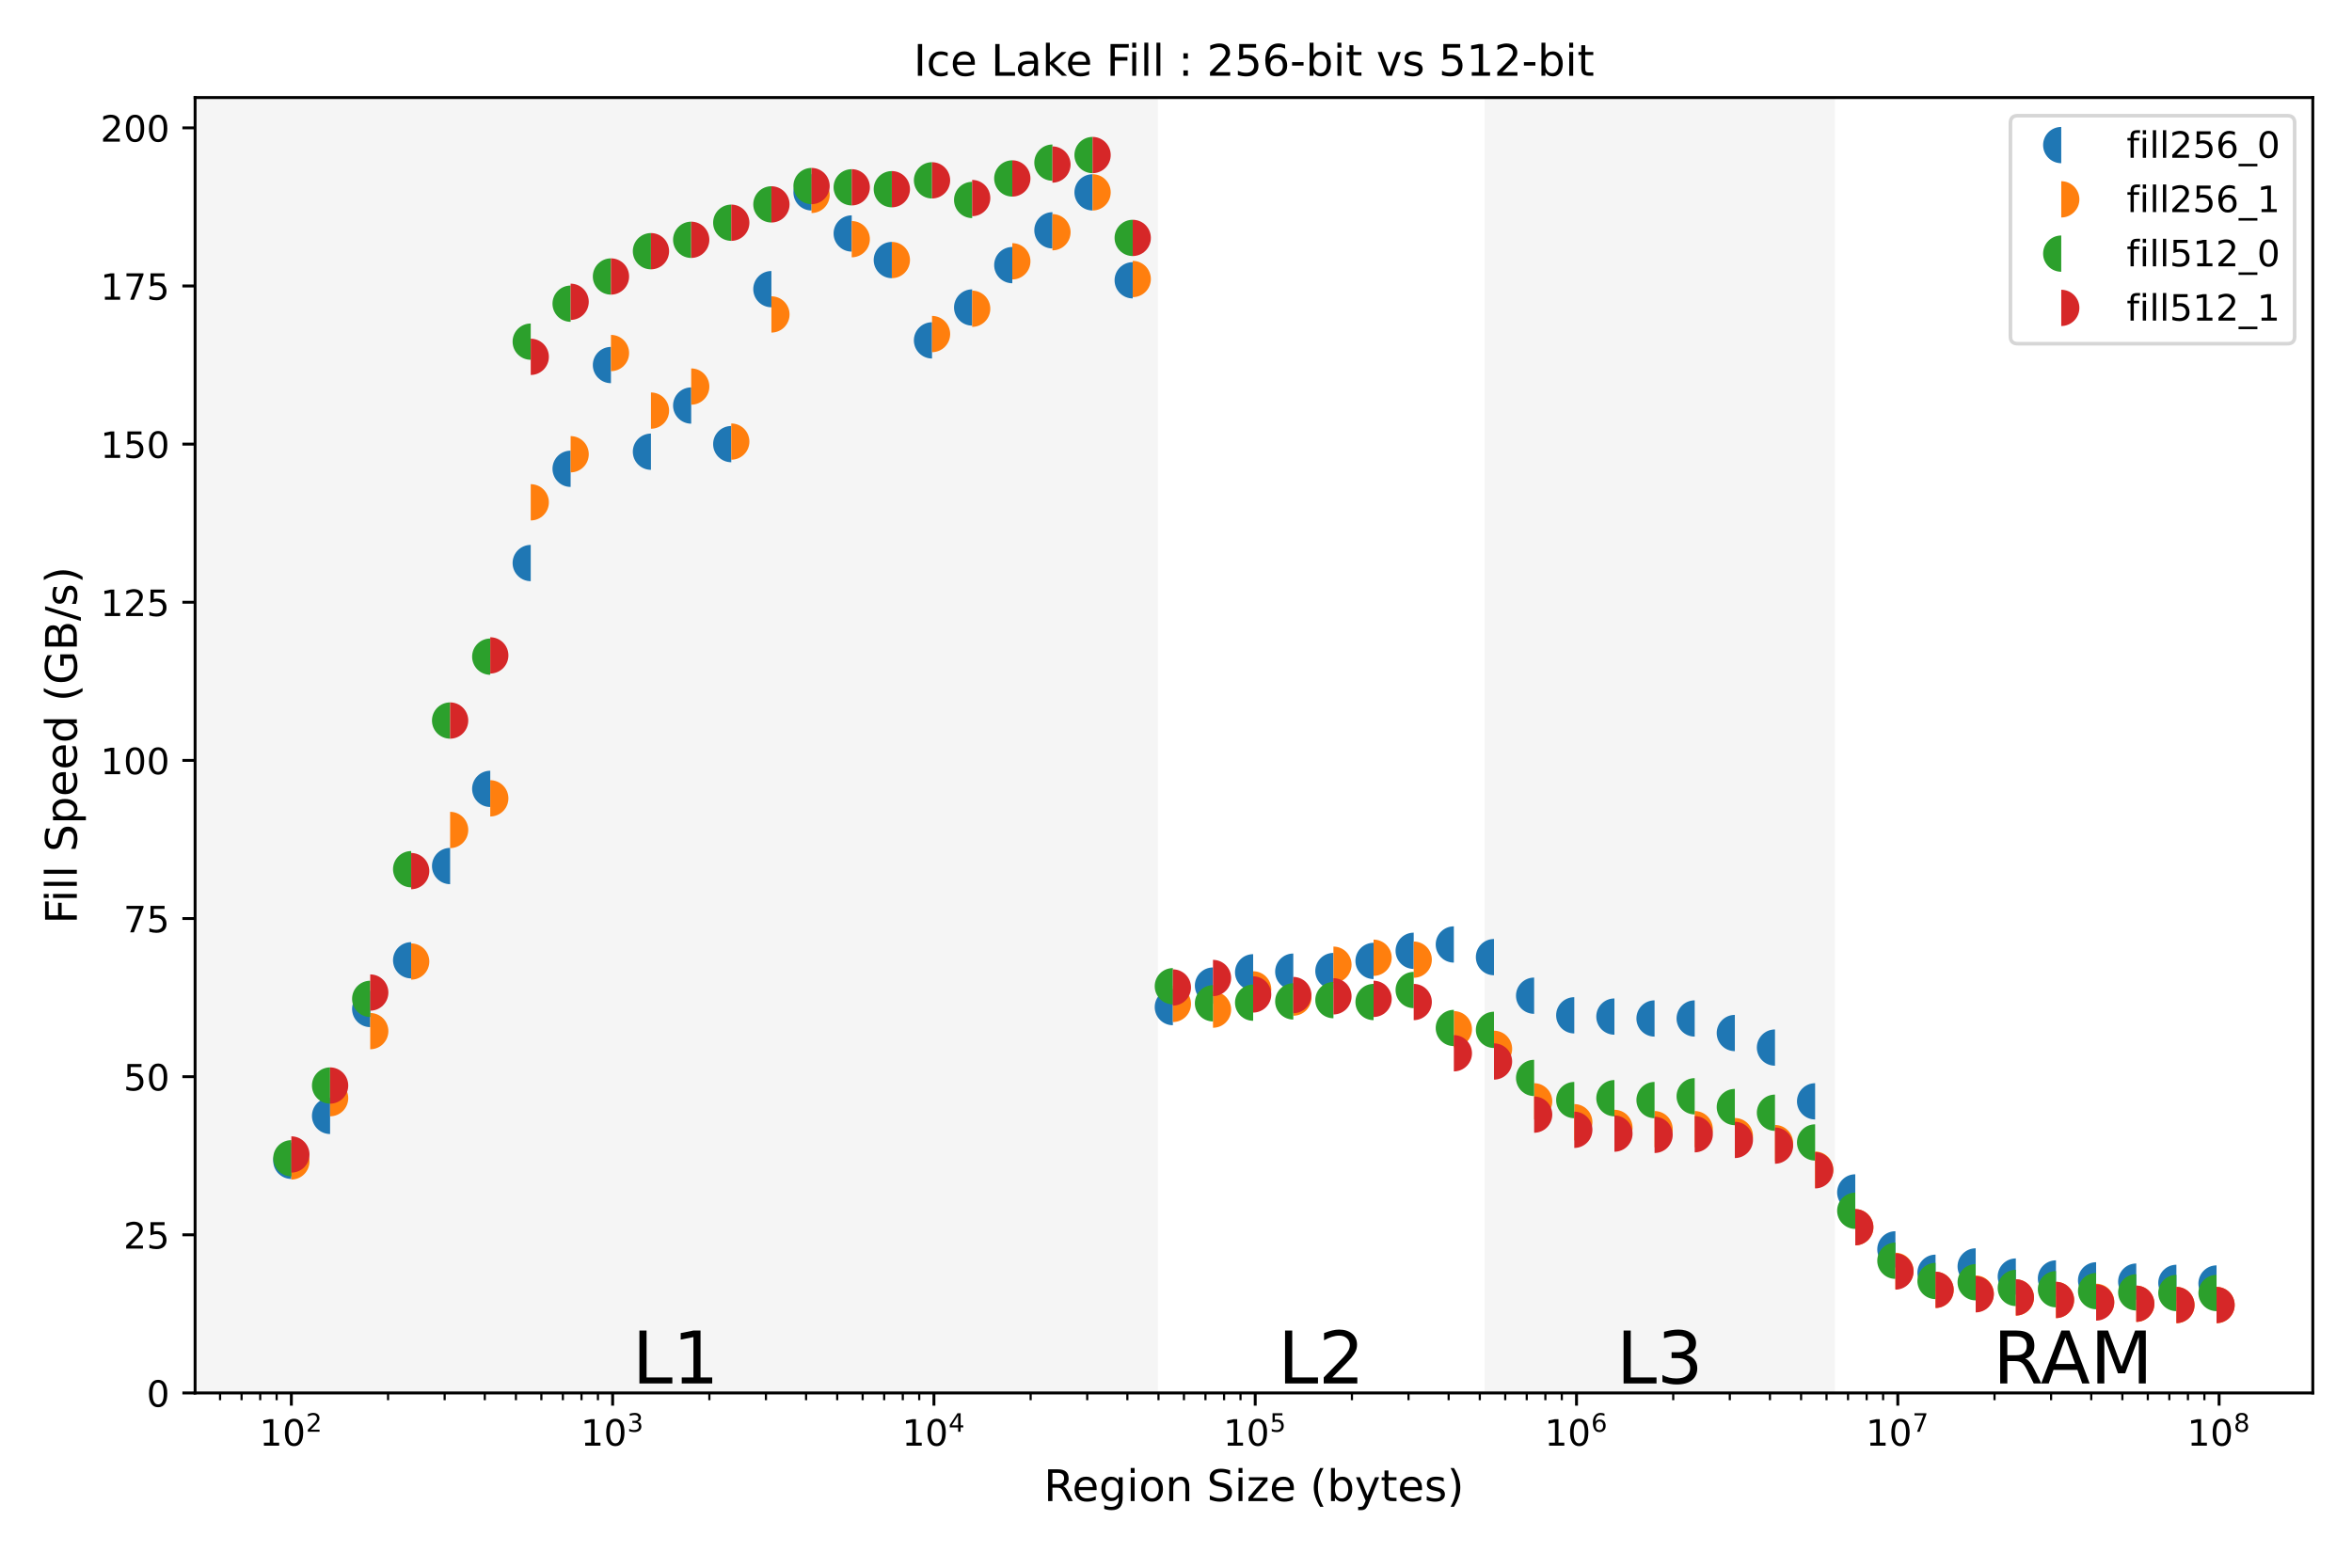 <?xml version="1.0" encoding="utf-8" standalone="no"?>
<!DOCTYPE svg PUBLIC "-//W3C//DTD SVG 1.1//EN"
  "http://www.w3.org/Graphics/SVG/1.1/DTD/svg11.dtd">
<!-- Created with matplotlib (https://matplotlib.org/) -->
<svg height="432pt" version="1.1" viewBox="0 0 648 432" width="648pt" xmlns="http://www.w3.org/2000/svg" xmlns:xlink="http://www.w3.org/1999/xlink">
 <defs>
  <style type="text/css">
*{stroke-linecap:butt;stroke-linejoin:round;}
  </style>
 </defs>
 <g id="figure_1">
  <g id="patch_1">
   <path d="M 0 432 
L 648 432 
L 648 0 
L 0 0 
z
" style="fill:#ffffff;"/>
  </g>
  <g id="axes_1">
   <g id="patch_2">
    <path d="M 53.75 383.848 
L 637.2 383.848 
L 637.2 26.88 
L 53.75 26.88 
z
" style="fill:#ffffff;"/>
   </g>
   <g id="patch_3">
    <path clip-path="url(#pbd0773db02)" d="M 53.75 383.848 
L 318.522 383.848 
L 318.522 26.88 
L 53.75 26.88 
z
" style="fill:#f5f5f5;stroke:#f5f5f5;stroke-linejoin:miter;"/>
   </g>
   <g id="patch_4">
    <path clip-path="url(#pbd0773db02)" d="M 409.521 383.848 
L 505.049 383.848 
L 505.049 26.88 
L 409.521 26.88 
z
" style="fill:#f5f5f5;stroke:#f5f5f5;stroke-linejoin:miter;"/>
   </g>
   <g id="matplotlib.axis_1">
    <g id="xtick_1">
     <g id="line2d_1">
      <defs>
       <path d="M 0 0 
L 0 3.5 
" id="mfc518bbc66" style="stroke:#000000;stroke-width:0.8;"/>
      </defs>
      <g>
       <use style="stroke:#000000;stroke-width:0.8;" x="80.27" xlink:href="#mfc518bbc66" y="383.848"/>
      </g>
     </g>
     <g id="text_1">
      <!-- $\mathdefault{10^{2}}$ -->
      <defs>
       <path d="M 12.406 8.297 
L 28.516 8.297 
L 28.516 63.922 
L 10.984 60.406 
L 10.984 69.391 
L 28.422 72.906 
L 38.281 72.906 
L 38.281 8.297 
L 54.391 8.297 
L 54.391 0 
L 12.406 0 
z
" id="DejaVuSans-49"/>
       <path d="M 31.781 66.406 
Q 24.172 66.406 20.328 58.906 
Q 16.5 51.422 16.5 36.375 
Q 16.5 21.391 20.328 13.891 
Q 24.172 6.391 31.781 6.391 
Q 39.453 6.391 43.281 13.891 
Q 47.125 21.391 47.125 36.375 
Q 47.125 51.422 43.281 58.906 
Q 39.453 66.406 31.781 66.406 
z
M 31.781 74.219 
Q 44.047 74.219 50.516 64.516 
Q 56.984 54.828 56.984 36.375 
Q 56.984 17.969 50.516 8.266 
Q 44.047 -1.422 31.781 -1.422 
Q 19.531 -1.422 13.062 8.266 
Q 6.594 17.969 6.594 36.375 
Q 6.594 54.828 13.062 64.516 
Q 19.531 74.219 31.781 74.219 
z
" id="DejaVuSans-48"/>
       <path d="M 19.188 8.297 
L 53.609 8.297 
L 53.609 0 
L 7.328 0 
L 7.328 8.297 
Q 12.938 14.109 22.625 23.891 
Q 32.328 33.688 34.812 36.531 
Q 39.547 41.844 41.422 45.531 
Q 43.312 49.219 43.312 52.781 
Q 43.312 58.594 39.234 62.25 
Q 35.156 65.922 28.609 65.922 
Q 23.969 65.922 18.812 64.312 
Q 13.672 62.703 7.812 59.422 
L 7.812 69.391 
Q 13.766 71.781 18.938 73 
Q 24.125 74.219 28.422 74.219 
Q 39.75 74.219 46.484 68.547 
Q 53.219 62.891 53.219 53.422 
Q 53.219 48.922 51.531 44.891 
Q 49.859 40.875 45.406 35.406 
Q 44.188 33.984 37.641 27.219 
Q 31.109 20.453 19.188 8.297 
z
" id="DejaVuSans-50"/>
      </defs>
      <g transform="translate(71.47 398.446)scale(0.1 -0.1)">
       <use transform="translate(0 0.766)" xlink:href="#DejaVuSans-49"/>
       <use transform="translate(63.623 0.766)" xlink:href="#DejaVuSans-48"/>
       <use transform="translate(128.203 39.047)scale(0.7)" xlink:href="#DejaVuSans-50"/>
      </g>
     </g>
    </g>
    <g id="xtick_2">
     <g id="line2d_2">
      <g>
       <use style="stroke:#000000;stroke-width:0.8;" x="168.789" xlink:href="#mfc518bbc66" y="383.848"/>
      </g>
     </g>
     <g id="text_2">
      <!-- $\mathdefault{10^{3}}$ -->
      <defs>
       <path d="M 40.578 39.312 
Q 47.656 37.797 51.625 33 
Q 55.609 28.219 55.609 21.188 
Q 55.609 10.406 48.188 4.484 
Q 40.766 -1.422 27.094 -1.422 
Q 22.516 -1.422 17.656 -0.516 
Q 12.797 0.391 7.625 2.203 
L 7.625 11.719 
Q 11.719 9.328 16.594 8.109 
Q 21.484 6.891 26.812 6.891 
Q 36.078 6.891 40.938 10.547 
Q 45.797 14.203 45.797 21.188 
Q 45.797 27.641 41.281 31.266 
Q 36.766 34.906 28.719 34.906 
L 20.219 34.906 
L 20.219 43.016 
L 29.109 43.016 
Q 36.375 43.016 40.234 45.922 
Q 44.094 48.828 44.094 54.297 
Q 44.094 59.906 40.109 62.906 
Q 36.141 65.922 28.719 65.922 
Q 24.656 65.922 20.016 65.031 
Q 15.375 64.156 9.812 62.312 
L 9.812 71.094 
Q 15.438 72.656 20.344 73.438 
Q 25.25 74.219 29.594 74.219 
Q 40.828 74.219 47.359 69.109 
Q 53.906 64.016 53.906 55.328 
Q 53.906 49.266 50.438 45.094 
Q 46.969 40.922 40.578 39.312 
z
" id="DejaVuSans-51"/>
      </defs>
      <g transform="translate(159.989 398.446)scale(0.1 -0.1)">
       <use transform="translate(0 0.766)" xlink:href="#DejaVuSans-49"/>
       <use transform="translate(63.623 0.766)" xlink:href="#DejaVuSans-48"/>
       <use transform="translate(128.203 39.047)scale(0.7)" xlink:href="#DejaVuSans-51"/>
      </g>
     </g>
    </g>
    <g id="xtick_3">
     <g id="line2d_3">
      <g>
       <use style="stroke:#000000;stroke-width:0.8;" x="257.308" xlink:href="#mfc518bbc66" y="383.848"/>
      </g>
     </g>
     <g id="text_3">
      <!-- $\mathdefault{10^{4}}$ -->
      <defs>
       <path d="M 37.797 64.312 
L 12.891 25.391 
L 37.797 25.391 
z
M 35.203 72.906 
L 47.609 72.906 
L 47.609 25.391 
L 58.016 25.391 
L 58.016 17.188 
L 47.609 17.188 
L 47.609 0 
L 37.797 0 
L 37.797 17.188 
L 4.891 17.188 
L 4.891 26.703 
z
" id="DejaVuSans-52"/>
      </defs>
      <g transform="translate(248.508 398.446)scale(0.1 -0.1)">
       <use transform="translate(0 0.684)" xlink:href="#DejaVuSans-49"/>
       <use transform="translate(63.623 0.684)" xlink:href="#DejaVuSans-48"/>
       <use transform="translate(128.203 38.966)scale(0.7)" xlink:href="#DejaVuSans-52"/>
      </g>
     </g>
    </g>
    <g id="xtick_4">
     <g id="line2d_4">
      <g>
       <use style="stroke:#000000;stroke-width:0.8;" x="345.826" xlink:href="#mfc518bbc66" y="383.848"/>
      </g>
     </g>
     <g id="text_4">
      <!-- $\mathdefault{10^{5}}$ -->
      <defs>
       <path d="M 10.797 72.906 
L 49.516 72.906 
L 49.516 64.594 
L 19.828 64.594 
L 19.828 46.734 
Q 21.969 47.469 24.109 47.828 
Q 26.266 48.188 28.422 48.188 
Q 40.625 48.188 47.75 41.5 
Q 54.891 34.812 54.891 23.391 
Q 54.891 11.625 47.562 5.094 
Q 40.234 -1.422 26.906 -1.422 
Q 22.312 -1.422 17.547 -0.641 
Q 12.797 0.141 7.719 1.703 
L 7.719 11.625 
Q 12.109 9.234 16.797 8.062 
Q 21.484 6.891 26.703 6.891 
Q 35.156 6.891 40.078 11.328 
Q 45.016 15.766 45.016 23.391 
Q 45.016 31 40.078 35.438 
Q 35.156 39.891 26.703 39.891 
Q 22.75 39.891 18.812 39.016 
Q 14.891 38.141 10.797 36.281 
z
" id="DejaVuSans-53"/>
      </defs>
      <g transform="translate(337.026 398.446)scale(0.1 -0.1)">
       <use transform="translate(0 0.684)" xlink:href="#DejaVuSans-49"/>
       <use transform="translate(63.623 0.684)" xlink:href="#DejaVuSans-48"/>
       <use transform="translate(128.203 38.966)scale(0.7)" xlink:href="#DejaVuSans-53"/>
      </g>
     </g>
    </g>
    <g id="xtick_5">
     <g id="line2d_5">
      <g>
       <use style="stroke:#000000;stroke-width:0.8;" x="434.345" xlink:href="#mfc518bbc66" y="383.848"/>
      </g>
     </g>
     <g id="text_5">
      <!-- $\mathdefault{10^{6}}$ -->
      <defs>
       <path d="M 33.016 40.375 
Q 26.375 40.375 22.484 35.828 
Q 18.609 31.297 18.609 23.391 
Q 18.609 15.531 22.484 10.953 
Q 26.375 6.391 33.016 6.391 
Q 39.656 6.391 43.531 10.953 
Q 47.406 15.531 47.406 23.391 
Q 47.406 31.297 43.531 35.828 
Q 39.656 40.375 33.016 40.375 
z
M 52.594 71.297 
L 52.594 62.312 
Q 48.875 64.062 45.094 64.984 
Q 41.312 65.922 37.594 65.922 
Q 27.828 65.922 22.672 59.328 
Q 17.531 52.734 16.797 39.406 
Q 19.672 43.656 24.016 45.922 
Q 28.375 48.188 33.594 48.188 
Q 44.578 48.188 50.953 41.516 
Q 57.328 34.859 57.328 23.391 
Q 57.328 12.156 50.688 5.359 
Q 44.047 -1.422 33.016 -1.422 
Q 20.359 -1.422 13.672 8.266 
Q 6.984 17.969 6.984 36.375 
Q 6.984 53.656 15.188 63.938 
Q 23.391 74.219 37.203 74.219 
Q 40.922 74.219 44.703 73.484 
Q 48.484 72.75 52.594 71.297 
z
" id="DejaVuSans-54"/>
      </defs>
      <g transform="translate(425.545 398.446)scale(0.1 -0.1)">
       <use transform="translate(0 0.766)" xlink:href="#DejaVuSans-49"/>
       <use transform="translate(63.623 0.766)" xlink:href="#DejaVuSans-48"/>
       <use transform="translate(128.203 39.047)scale(0.7)" xlink:href="#DejaVuSans-54"/>
      </g>
     </g>
    </g>
    <g id="xtick_6">
     <g id="line2d_6">
      <g>
       <use style="stroke:#000000;stroke-width:0.8;" x="522.863" xlink:href="#mfc518bbc66" y="383.848"/>
      </g>
     </g>
     <g id="text_6">
      <!-- $\mathdefault{10^{7}}$ -->
      <defs>
       <path d="M 8.203 72.906 
L 55.078 72.906 
L 55.078 68.703 
L 28.609 0 
L 18.312 0 
L 43.219 64.594 
L 8.203 64.594 
z
" id="DejaVuSans-55"/>
      </defs>
      <g transform="translate(514.063 398.446)scale(0.1 -0.1)">
       <use transform="translate(0 0.684)" xlink:href="#DejaVuSans-49"/>
       <use transform="translate(63.623 0.684)" xlink:href="#DejaVuSans-48"/>
       <use transform="translate(128.203 38.966)scale(0.7)" xlink:href="#DejaVuSans-55"/>
      </g>
     </g>
    </g>
    <g id="xtick_7">
     <g id="line2d_7">
      <g>
       <use style="stroke:#000000;stroke-width:0.8;" x="611.382" xlink:href="#mfc518bbc66" y="383.848"/>
      </g>
     </g>
     <g id="text_7">
      <!-- $\mathdefault{10^{8}}$ -->
      <defs>
       <path d="M 31.781 34.625 
Q 24.75 34.625 20.719 30.859 
Q 16.703 27.094 16.703 20.516 
Q 16.703 13.922 20.719 10.156 
Q 24.75 6.391 31.781 6.391 
Q 38.812 6.391 42.859 10.172 
Q 46.922 13.969 46.922 20.516 
Q 46.922 27.094 42.891 30.859 
Q 38.875 34.625 31.781 34.625 
z
M 21.922 38.812 
Q 15.578 40.375 12.031 44.719 
Q 8.5 49.078 8.5 55.328 
Q 8.5 64.062 14.719 69.141 
Q 20.953 74.219 31.781 74.219 
Q 42.672 74.219 48.875 69.141 
Q 55.078 64.062 55.078 55.328 
Q 55.078 49.078 51.531 44.719 
Q 48 40.375 41.703 38.812 
Q 48.828 37.156 52.797 32.312 
Q 56.781 27.484 56.781 20.516 
Q 56.781 9.906 50.312 4.234 
Q 43.844 -1.422 31.781 -1.422 
Q 19.734 -1.422 13.25 4.234 
Q 6.781 9.906 6.781 20.516 
Q 6.781 27.484 10.781 32.312 
Q 14.797 37.156 21.922 38.812 
z
M 18.312 54.391 
Q 18.312 48.734 21.844 45.562 
Q 25.391 42.391 31.781 42.391 
Q 38.141 42.391 41.719 45.562 
Q 45.312 48.734 45.312 54.391 
Q 45.312 60.062 41.719 63.234 
Q 38.141 66.406 31.781 66.406 
Q 25.391 66.406 21.844 63.234 
Q 18.312 60.062 18.312 54.391 
z
" id="DejaVuSans-56"/>
      </defs>
      <g transform="translate(602.582 398.446)scale(0.1 -0.1)">
       <use transform="translate(0 0.766)" xlink:href="#DejaVuSans-49"/>
       <use transform="translate(63.623 0.766)" xlink:href="#DejaVuSans-48"/>
       <use transform="translate(128.203 39.047)scale(0.7)" xlink:href="#DejaVuSans-56"/>
      </g>
     </g>
    </g>
    <g id="xtick_8">
     <g id="line2d_8">
      <defs>
       <path d="M 0 0 
L 0 2 
" id="md8d6988bf2" style="stroke:#000000;stroke-width:0.6;"/>
      </defs>
      <g>
       <use style="stroke:#000000;stroke-width:0.6;" x="60.633" xlink:href="#md8d6988bf2" y="383.848"/>
      </g>
     </g>
    </g>
    <g id="xtick_9">
     <g id="line2d_9">
      <g>
       <use style="stroke:#000000;stroke-width:0.6;" x="66.559" xlink:href="#md8d6988bf2" y="383.848"/>
      </g>
     </g>
    </g>
    <g id="xtick_10">
     <g id="line2d_10">
      <g>
       <use style="stroke:#000000;stroke-width:0.6;" x="71.692" xlink:href="#md8d6988bf2" y="383.848"/>
      </g>
     </g>
    </g>
    <g id="xtick_11">
     <g id="line2d_11">
      <g>
       <use style="stroke:#000000;stroke-width:0.6;" x="76.22" xlink:href="#md8d6988bf2" y="383.848"/>
      </g>
     </g>
    </g>
    <g id="xtick_12">
     <g id="line2d_12">
      <g>
       <use style="stroke:#000000;stroke-width:0.6;" x="106.917" xlink:href="#md8d6988bf2" y="383.848"/>
      </g>
     </g>
    </g>
    <g id="xtick_13">
     <g id="line2d_13">
      <g>
       <use style="stroke:#000000;stroke-width:0.6;" x="122.505" xlink:href="#md8d6988bf2" y="383.848"/>
      </g>
     </g>
    </g>
    <g id="xtick_14">
     <g id="line2d_14">
      <g>
       <use style="stroke:#000000;stroke-width:0.6;" x="133.564" xlink:href="#md8d6988bf2" y="383.848"/>
      </g>
     </g>
    </g>
    <g id="xtick_15">
     <g id="line2d_15">
      <g>
       <use style="stroke:#000000;stroke-width:0.6;" x="142.142" xlink:href="#md8d6988bf2" y="383.848"/>
      </g>
     </g>
    </g>
    <g id="xtick_16">
     <g id="line2d_16">
      <g>
       <use style="stroke:#000000;stroke-width:0.6;" x="149.151" xlink:href="#md8d6988bf2" y="383.848"/>
      </g>
     </g>
    </g>
    <g id="xtick_17">
     <g id="line2d_17">
      <g>
       <use style="stroke:#000000;stroke-width:0.6;" x="155.077" xlink:href="#md8d6988bf2" y="383.848"/>
      </g>
     </g>
    </g>
    <g id="xtick_18">
     <g id="line2d_18">
      <g>
       <use style="stroke:#000000;stroke-width:0.6;" x="160.211" xlink:href="#md8d6988bf2" y="383.848"/>
      </g>
     </g>
    </g>
    <g id="xtick_19">
     <g id="line2d_19">
      <g>
       <use style="stroke:#000000;stroke-width:0.6;" x="164.739" xlink:href="#md8d6988bf2" y="383.848"/>
      </g>
     </g>
    </g>
    <g id="xtick_20">
     <g id="line2d_20">
      <g>
       <use style="stroke:#000000;stroke-width:0.6;" x="195.436" xlink:href="#md8d6988bf2" y="383.848"/>
      </g>
     </g>
    </g>
    <g id="xtick_21">
     <g id="line2d_21">
      <g>
       <use style="stroke:#000000;stroke-width:0.6;" x="211.023" xlink:href="#md8d6988bf2" y="383.848"/>
      </g>
     </g>
    </g>
    <g id="xtick_22">
     <g id="line2d_22">
      <g>
       <use style="stroke:#000000;stroke-width:0.6;" x="222.082" xlink:href="#md8d6988bf2" y="383.848"/>
      </g>
     </g>
    </g>
    <g id="xtick_23">
     <g id="line2d_23">
      <g>
       <use style="stroke:#000000;stroke-width:0.6;" x="230.661" xlink:href="#md8d6988bf2" y="383.848"/>
      </g>
     </g>
    </g>
    <g id="xtick_24">
     <g id="line2d_24">
      <g>
       <use style="stroke:#000000;stroke-width:0.6;" x="237.67" xlink:href="#md8d6988bf2" y="383.848"/>
      </g>
     </g>
    </g>
    <g id="xtick_25">
     <g id="line2d_25">
      <g>
       <use style="stroke:#000000;stroke-width:0.6;" x="243.596" xlink:href="#md8d6988bf2" y="383.848"/>
      </g>
     </g>
    </g>
    <g id="xtick_26">
     <g id="line2d_26">
      <g>
       <use style="stroke:#000000;stroke-width:0.6;" x="248.729" xlink:href="#md8d6988bf2" y="383.848"/>
      </g>
     </g>
    </g>
    <g id="xtick_27">
     <g id="line2d_27">
      <g>
       <use style="stroke:#000000;stroke-width:0.6;" x="253.257" xlink:href="#md8d6988bf2" y="383.848"/>
      </g>
     </g>
    </g>
    <g id="xtick_28">
     <g id="line2d_28">
      <g>
       <use style="stroke:#000000;stroke-width:0.6;" x="283.954" xlink:href="#md8d6988bf2" y="383.848"/>
      </g>
     </g>
    </g>
    <g id="xtick_29">
     <g id="line2d_29">
      <g>
       <use style="stroke:#000000;stroke-width:0.6;" x="299.542" xlink:href="#md8d6988bf2" y="383.848"/>
      </g>
     </g>
    </g>
    <g id="xtick_30">
     <g id="line2d_30">
      <g>
       <use style="stroke:#000000;stroke-width:0.6;" x="310.601" xlink:href="#md8d6988bf2" y="383.848"/>
      </g>
     </g>
    </g>
    <g id="xtick_31">
     <g id="line2d_31">
      <g>
       <use style="stroke:#000000;stroke-width:0.6;" x="319.179" xlink:href="#md8d6988bf2" y="383.848"/>
      </g>
     </g>
    </g>
    <g id="xtick_32">
     <g id="line2d_32">
      <g>
       <use style="stroke:#000000;stroke-width:0.6;" x="326.188" xlink:href="#md8d6988bf2" y="383.848"/>
      </g>
     </g>
    </g>
    <g id="xtick_33">
     <g id="line2d_33">
      <g>
       <use style="stroke:#000000;stroke-width:0.6;" x="332.114" xlink:href="#md8d6988bf2" y="383.848"/>
      </g>
     </g>
    </g>
    <g id="xtick_34">
     <g id="line2d_34">
      <g>
       <use style="stroke:#000000;stroke-width:0.6;" x="337.248" xlink:href="#md8d6988bf2" y="383.848"/>
      </g>
     </g>
    </g>
    <g id="xtick_35">
     <g id="line2d_35">
      <g>
       <use style="stroke:#000000;stroke-width:0.6;" x="341.776" xlink:href="#md8d6988bf2" y="383.848"/>
      </g>
     </g>
    </g>
    <g id="xtick_36">
     <g id="line2d_36">
      <g>
       <use style="stroke:#000000;stroke-width:0.6;" x="372.473" xlink:href="#md8d6988bf2" y="383.848"/>
      </g>
     </g>
    </g>
    <g id="xtick_37">
     <g id="line2d_37">
      <g>
       <use style="stroke:#000000;stroke-width:0.6;" x="388.06" xlink:href="#md8d6988bf2" y="383.848"/>
      </g>
     </g>
    </g>
    <g id="xtick_38">
     <g id="line2d_38">
      <g>
       <use style="stroke:#000000;stroke-width:0.6;" x="399.12" xlink:href="#md8d6988bf2" y="383.848"/>
      </g>
     </g>
    </g>
    <g id="xtick_39">
     <g id="line2d_39">
      <g>
       <use style="stroke:#000000;stroke-width:0.6;" x="407.698" xlink:href="#md8d6988bf2" y="383.848"/>
      </g>
     </g>
    </g>
    <g id="xtick_40">
     <g id="line2d_40">
      <g>
       <use style="stroke:#000000;stroke-width:0.6;" x="414.707" xlink:href="#md8d6988bf2" y="383.848"/>
      </g>
     </g>
    </g>
    <g id="xtick_41">
     <g id="line2d_41">
      <g>
       <use style="stroke:#000000;stroke-width:0.6;" x="420.633" xlink:href="#md8d6988bf2" y="383.848"/>
      </g>
     </g>
    </g>
    <g id="xtick_42">
     <g id="line2d_42">
      <g>
       <use style="stroke:#000000;stroke-width:0.6;" x="425.766" xlink:href="#md8d6988bf2" y="383.848"/>
      </g>
     </g>
    </g>
    <g id="xtick_43">
     <g id="line2d_43">
      <g>
       <use style="stroke:#000000;stroke-width:0.6;" x="430.294" xlink:href="#md8d6988bf2" y="383.848"/>
      </g>
     </g>
    </g>
    <g id="xtick_44">
     <g id="line2d_44">
      <g>
       <use style="stroke:#000000;stroke-width:0.6;" x="460.991" xlink:href="#md8d6988bf2" y="383.848"/>
      </g>
     </g>
    </g>
    <g id="xtick_45">
     <g id="line2d_45">
      <g>
       <use style="stroke:#000000;stroke-width:0.6;" x="476.579" xlink:href="#md8d6988bf2" y="383.848"/>
      </g>
     </g>
    </g>
    <g id="xtick_46">
     <g id="line2d_46">
      <g>
       <use style="stroke:#000000;stroke-width:0.6;" x="487.638" xlink:href="#md8d6988bf2" y="383.848"/>
      </g>
     </g>
    </g>
    <g id="xtick_47">
     <g id="line2d_47">
      <g>
       <use style="stroke:#000000;stroke-width:0.6;" x="496.216" xlink:href="#md8d6988bf2" y="383.848"/>
      </g>
     </g>
    </g>
    <g id="xtick_48">
     <g id="line2d_48">
      <g>
       <use style="stroke:#000000;stroke-width:0.6;" x="503.225" xlink:href="#md8d6988bf2" y="383.848"/>
      </g>
     </g>
    </g>
    <g id="xtick_49">
     <g id="line2d_49">
      <g>
       <use style="stroke:#000000;stroke-width:0.6;" x="509.151" xlink:href="#md8d6988bf2" y="383.848"/>
      </g>
     </g>
    </g>
    <g id="xtick_50">
     <g id="line2d_50">
      <g>
       <use style="stroke:#000000;stroke-width:0.6;" x="514.285" xlink:href="#md8d6988bf2" y="383.848"/>
      </g>
     </g>
    </g>
    <g id="xtick_51">
     <g id="line2d_51">
      <g>
       <use style="stroke:#000000;stroke-width:0.6;" x="518.813" xlink:href="#md8d6988bf2" y="383.848"/>
      </g>
     </g>
    </g>
    <g id="xtick_52">
     <g id="line2d_52">
      <g>
       <use style="stroke:#000000;stroke-width:0.6;" x="549.51" xlink:href="#md8d6988bf2" y="383.848"/>
      </g>
     </g>
    </g>
    <g id="xtick_53">
     <g id="line2d_53">
      <g>
       <use style="stroke:#000000;stroke-width:0.6;" x="565.097" xlink:href="#md8d6988bf2" y="383.848"/>
      </g>
     </g>
    </g>
    <g id="xtick_54">
     <g id="line2d_54">
      <g>
       <use style="stroke:#000000;stroke-width:0.6;" x="576.157" xlink:href="#md8d6988bf2" y="383.848"/>
      </g>
     </g>
    </g>
    <g id="xtick_55">
     <g id="line2d_55">
      <g>
       <use style="stroke:#000000;stroke-width:0.6;" x="584.735" xlink:href="#md8d6988bf2" y="383.848"/>
      </g>
     </g>
    </g>
    <g id="xtick_56">
     <g id="line2d_56">
      <g>
       <use style="stroke:#000000;stroke-width:0.6;" x="591.744" xlink:href="#md8d6988bf2" y="383.848"/>
      </g>
     </g>
    </g>
    <g id="xtick_57">
     <g id="line2d_57">
      <g>
       <use style="stroke:#000000;stroke-width:0.6;" x="597.67" xlink:href="#md8d6988bf2" y="383.848"/>
      </g>
     </g>
    </g>
    <g id="xtick_58">
     <g id="line2d_58">
      <g>
       <use style="stroke:#000000;stroke-width:0.6;" x="602.803" xlink:href="#md8d6988bf2" y="383.848"/>
      </g>
     </g>
    </g>
    <g id="xtick_59">
     <g id="line2d_59">
      <g>
       <use style="stroke:#000000;stroke-width:0.6;" x="607.331" xlink:href="#md8d6988bf2" y="383.848"/>
      </g>
     </g>
    </g>
    <g id="text_8">
     <!-- Region Size (bytes) -->
     <defs>
      <path d="M 44.391 34.188 
Q 47.562 33.109 50.562 29.594 
Q 53.562 26.078 56.594 19.922 
L 66.609 0 
L 56 0 
L 46.688 18.703 
Q 43.062 26.031 39.672 28.422 
Q 36.281 30.812 30.422 30.812 
L 19.672 30.812 
L 19.672 0 
L 9.812 0 
L 9.812 72.906 
L 32.078 72.906 
Q 44.578 72.906 50.734 67.672 
Q 56.891 62.453 56.891 51.906 
Q 56.891 45.016 53.688 40.469 
Q 50.484 35.938 44.391 34.188 
z
M 19.672 64.797 
L 19.672 38.922 
L 32.078 38.922 
Q 39.203 38.922 42.844 42.219 
Q 46.484 45.516 46.484 51.906 
Q 46.484 58.297 42.844 61.547 
Q 39.203 64.797 32.078 64.797 
z
" id="DejaVuSans-82"/>
      <path d="M 56.203 29.594 
L 56.203 25.203 
L 14.891 25.203 
Q 15.484 15.922 20.484 11.062 
Q 25.484 6.203 34.422 6.203 
Q 39.594 6.203 44.453 7.469 
Q 49.312 8.734 54.109 11.281 
L 54.109 2.781 
Q 49.266 0.734 44.188 -0.344 
Q 39.109 -1.422 33.891 -1.422 
Q 20.797 -1.422 13.156 6.188 
Q 5.516 13.812 5.516 26.812 
Q 5.516 40.234 12.766 48.109 
Q 20.016 56 32.328 56 
Q 43.359 56 49.781 48.891 
Q 56.203 41.797 56.203 29.594 
z
M 47.219 32.234 
Q 47.125 39.594 43.094 43.984 
Q 39.062 48.391 32.422 48.391 
Q 24.906 48.391 20.391 44.141 
Q 15.875 39.891 15.188 32.172 
z
" id="DejaVuSans-101"/>
      <path d="M 45.406 27.984 
Q 45.406 37.75 41.375 43.109 
Q 37.359 48.484 30.078 48.484 
Q 22.859 48.484 18.828 43.109 
Q 14.797 37.75 14.797 27.984 
Q 14.797 18.266 18.828 12.891 
Q 22.859 7.516 30.078 7.516 
Q 37.359 7.516 41.375 12.891 
Q 45.406 18.266 45.406 27.984 
z
M 54.391 6.781 
Q 54.391 -7.172 48.188 -13.984 
Q 42 -20.797 29.203 -20.797 
Q 24.469 -20.797 20.266 -20.094 
Q 16.062 -19.391 12.109 -17.922 
L 12.109 -9.188 
Q 16.062 -11.328 19.922 -12.344 
Q 23.781 -13.375 27.781 -13.375 
Q 36.625 -13.375 41.016 -8.766 
Q 45.406 -4.156 45.406 5.172 
L 45.406 9.625 
Q 42.625 4.781 38.281 2.391 
Q 33.938 0 27.875 0 
Q 17.828 0 11.672 7.656 
Q 5.516 15.328 5.516 27.984 
Q 5.516 40.672 11.672 48.328 
Q 17.828 56 27.875 56 
Q 33.938 56 38.281 53.609 
Q 42.625 51.219 45.406 46.391 
L 45.406 54.688 
L 54.391 54.688 
z
" id="DejaVuSans-103"/>
      <path d="M 9.422 54.688 
L 18.406 54.688 
L 18.406 0 
L 9.422 0 
z
M 9.422 75.984 
L 18.406 75.984 
L 18.406 64.594 
L 9.422 64.594 
z
" id="DejaVuSans-105"/>
      <path d="M 30.609 48.391 
Q 23.391 48.391 19.188 42.75 
Q 14.984 37.109 14.984 27.297 
Q 14.984 17.484 19.156 11.844 
Q 23.344 6.203 30.609 6.203 
Q 37.797 6.203 41.984 11.859 
Q 46.188 17.531 46.188 27.297 
Q 46.188 37.016 41.984 42.703 
Q 37.797 48.391 30.609 48.391 
z
M 30.609 56 
Q 42.328 56 49.016 48.375 
Q 55.719 40.766 55.719 27.297 
Q 55.719 13.875 49.016 6.219 
Q 42.328 -1.422 30.609 -1.422 
Q 18.844 -1.422 12.172 6.219 
Q 5.516 13.875 5.516 27.297 
Q 5.516 40.766 12.172 48.375 
Q 18.844 56 30.609 56 
z
" id="DejaVuSans-111"/>
      <path d="M 54.891 33.016 
L 54.891 0 
L 45.906 0 
L 45.906 32.719 
Q 45.906 40.484 42.875 44.328 
Q 39.844 48.188 33.797 48.188 
Q 26.516 48.188 22.312 43.547 
Q 18.109 38.922 18.109 30.906 
L 18.109 0 
L 9.078 0 
L 9.078 54.688 
L 18.109 54.688 
L 18.109 46.188 
Q 21.344 51.125 25.703 53.562 
Q 30.078 56 35.797 56 
Q 45.219 56 50.047 50.172 
Q 54.891 44.344 54.891 33.016 
z
" id="DejaVuSans-110"/>
      <path id="DejaVuSans-32"/>
      <path d="M 53.516 70.516 
L 53.516 60.891 
Q 47.906 63.578 42.922 64.891 
Q 37.938 66.219 33.297 66.219 
Q 25.25 66.219 20.875 63.094 
Q 16.5 59.969 16.5 54.203 
Q 16.5 49.359 19.406 46.891 
Q 22.312 44.438 30.422 42.922 
L 36.375 41.703 
Q 47.406 39.594 52.656 34.297 
Q 57.906 29 57.906 20.125 
Q 57.906 9.516 50.797 4.047 
Q 43.703 -1.422 29.984 -1.422 
Q 24.812 -1.422 18.969 -0.25 
Q 13.141 0.922 6.891 3.219 
L 6.891 13.375 
Q 12.891 10.016 18.656 8.297 
Q 24.422 6.594 29.984 6.594 
Q 38.422 6.594 43.016 9.906 
Q 47.609 13.234 47.609 19.391 
Q 47.609 24.75 44.312 27.781 
Q 41.016 30.812 33.5 32.328 
L 27.484 33.5 
Q 16.453 35.688 11.516 40.375 
Q 6.594 45.062 6.594 53.422 
Q 6.594 63.094 13.406 68.656 
Q 20.219 74.219 32.172 74.219 
Q 37.312 74.219 42.625 73.281 
Q 47.953 72.359 53.516 70.516 
z
" id="DejaVuSans-83"/>
      <path d="M 5.516 54.688 
L 48.188 54.688 
L 48.188 46.484 
L 14.406 7.172 
L 48.188 7.172 
L 48.188 0 
L 4.297 0 
L 4.297 8.203 
L 38.094 47.516 
L 5.516 47.516 
z
" id="DejaVuSans-122"/>
      <path d="M 31 75.875 
Q 24.469 64.656 21.281 53.656 
Q 18.109 42.672 18.109 31.391 
Q 18.109 20.125 21.312 9.062 
Q 24.516 -2 31 -13.188 
L 23.188 -13.188 
Q 15.875 -1.703 12.234 9.375 
Q 8.594 20.453 8.594 31.391 
Q 8.594 42.281 12.203 53.312 
Q 15.828 64.359 23.188 75.875 
z
" id="DejaVuSans-40"/>
      <path d="M 48.688 27.297 
Q 48.688 37.203 44.609 42.844 
Q 40.531 48.484 33.406 48.484 
Q 26.266 48.484 22.188 42.844 
Q 18.109 37.203 18.109 27.297 
Q 18.109 17.391 22.188 11.75 
Q 26.266 6.109 33.406 6.109 
Q 40.531 6.109 44.609 11.75 
Q 48.688 17.391 48.688 27.297 
z
M 18.109 46.391 
Q 20.953 51.266 25.266 53.625 
Q 29.594 56 35.594 56 
Q 45.562 56 51.781 48.094 
Q 58.016 40.188 58.016 27.297 
Q 58.016 14.406 51.781 6.484 
Q 45.562 -1.422 35.594 -1.422 
Q 29.594 -1.422 25.266 0.953 
Q 20.953 3.328 18.109 8.203 
L 18.109 0 
L 9.078 0 
L 9.078 75.984 
L 18.109 75.984 
z
" id="DejaVuSans-98"/>
      <path d="M 32.172 -5.078 
Q 28.375 -14.844 24.75 -17.812 
Q 21.141 -20.797 15.094 -20.797 
L 7.906 -20.797 
L 7.906 -13.281 
L 13.188 -13.281 
Q 16.891 -13.281 18.938 -11.516 
Q 21 -9.766 23.484 -3.219 
L 25.094 0.875 
L 2.984 54.688 
L 12.5 54.688 
L 29.594 11.922 
L 46.688 54.688 
L 56.203 54.688 
z
" id="DejaVuSans-121"/>
      <path d="M 18.312 70.219 
L 18.312 54.688 
L 36.812 54.688 
L 36.812 47.703 
L 18.312 47.703 
L 18.312 18.016 
Q 18.312 11.328 20.141 9.422 
Q 21.969 7.516 27.594 7.516 
L 36.812 7.516 
L 36.812 0 
L 27.594 0 
Q 17.188 0 13.234 3.875 
Q 9.281 7.766 9.281 18.016 
L 9.281 47.703 
L 2.688 47.703 
L 2.688 54.688 
L 9.281 54.688 
L 9.281 70.219 
z
" id="DejaVuSans-116"/>
      <path d="M 44.281 53.078 
L 44.281 44.578 
Q 40.484 46.531 36.375 47.5 
Q 32.281 48.484 27.875 48.484 
Q 21.188 48.484 17.844 46.438 
Q 14.5 44.391 14.5 40.281 
Q 14.5 37.156 16.891 35.375 
Q 19.281 33.594 26.516 31.984 
L 29.594 31.297 
Q 39.156 29.25 43.188 25.516 
Q 47.219 21.781 47.219 15.094 
Q 47.219 7.469 41.188 3.016 
Q 35.156 -1.422 24.609 -1.422 
Q 20.219 -1.422 15.453 -0.562 
Q 10.688 0.297 5.422 2 
L 5.422 11.281 
Q 10.406 8.688 15.234 7.391 
Q 20.062 6.109 24.812 6.109 
Q 31.156 6.109 34.562 8.281 
Q 37.984 10.453 37.984 14.406 
Q 37.984 18.062 35.516 20.016 
Q 33.062 21.969 24.703 23.781 
L 21.578 24.516 
Q 13.234 26.266 9.516 29.906 
Q 5.812 33.547 5.812 39.891 
Q 5.812 47.609 11.281 51.797 
Q 16.75 56 26.812 56 
Q 31.781 56 36.172 55.266 
Q 40.578 54.547 44.281 53.078 
z
" id="DejaVuSans-115"/>
      <path d="M 8.016 75.875 
L 15.828 75.875 
Q 23.141 64.359 26.781 53.312 
Q 30.422 42.281 30.422 31.391 
Q 30.422 20.453 26.781 9.375 
Q 23.141 -1.703 15.828 -13.188 
L 8.016 -13.188 
Q 14.5 -2 17.703 9.062 
Q 20.906 20.125 20.906 31.391 
Q 20.906 42.672 17.703 53.656 
Q 14.5 64.656 8.016 75.875 
z
" id="DejaVuSans-41"/>
     </defs>
     <g transform="translate(287.592 413.644)scale(0.12 -0.12)">
      <use xlink:href="#DejaVuSans-82"/>
      <use x="64.982" xlink:href="#DejaVuSans-101"/>
      <use x="126.506" xlink:href="#DejaVuSans-103"/>
      <use x="189.982" xlink:href="#DejaVuSans-105"/>
      <use x="217.766" xlink:href="#DejaVuSans-111"/>
      <use x="278.947" xlink:href="#DejaVuSans-110"/>
      <use x="342.326" xlink:href="#DejaVuSans-32"/>
      <use x="374.113" xlink:href="#DejaVuSans-83"/>
      <use x="437.59" xlink:href="#DejaVuSans-105"/>
      <use x="465.373" xlink:href="#DejaVuSans-122"/>
      <use x="517.863" xlink:href="#DejaVuSans-101"/>
      <use x="579.387" xlink:href="#DejaVuSans-32"/>
      <use x="611.174" xlink:href="#DejaVuSans-40"/>
      <use x="650.188" xlink:href="#DejaVuSans-98"/>
      <use x="713.664" xlink:href="#DejaVuSans-121"/>
      <use x="772.844" xlink:href="#DejaVuSans-116"/>
      <use x="812.053" xlink:href="#DejaVuSans-101"/>
      <use x="873.576" xlink:href="#DejaVuSans-115"/>
      <use x="925.676" xlink:href="#DejaVuSans-41"/>
     </g>
    </g>
   </g>
   <g id="matplotlib.axis_2">
    <g id="ytick_1">
     <g id="line2d_60">
      <defs>
       <path d="M 0 0 
L -3.5 0 
" id="m3a24eacd0e" style="stroke:#000000;stroke-width:0.8;"/>
      </defs>
      <g>
       <use style="stroke:#000000;stroke-width:0.8;" x="53.75" xlink:href="#m3a24eacd0e" y="383.848"/>
      </g>
     </g>
     <g id="text_9">
      <!-- 0 -->
      <g transform="translate(40.388 387.647)scale(0.1 -0.1)">
       <use xlink:href="#DejaVuSans-48"/>
      </g>
     </g>
    </g>
    <g id="ytick_2">
     <g id="line2d_61">
      <g>
       <use style="stroke:#000000;stroke-width:0.8;" x="53.75" xlink:href="#m3a24eacd0e" y="340.271"/>
      </g>
     </g>
     <g id="text_10">
      <!-- 25 -->
      <g transform="translate(34.025 344.07)scale(0.1 -0.1)">
       <use xlink:href="#DejaVuSans-50"/>
       <use x="63.623" xlink:href="#DejaVuSans-53"/>
      </g>
     </g>
    </g>
    <g id="ytick_3">
     <g id="line2d_62">
      <g>
       <use style="stroke:#000000;stroke-width:0.8;" x="53.75" xlink:href="#m3a24eacd0e" y="296.693"/>
      </g>
     </g>
     <g id="text_11">
      <!-- 50 -->
      <g transform="translate(34.025 300.493)scale(0.1 -0.1)">
       <use xlink:href="#DejaVuSans-53"/>
       <use x="63.623" xlink:href="#DejaVuSans-48"/>
      </g>
     </g>
    </g>
    <g id="ytick_4">
     <g id="line2d_63">
      <g>
       <use style="stroke:#000000;stroke-width:0.8;" x="53.75" xlink:href="#m3a24eacd0e" y="253.116"/>
      </g>
     </g>
     <g id="text_12">
      <!-- 75 -->
      <g transform="translate(34.025 256.915)scale(0.1 -0.1)">
       <use xlink:href="#DejaVuSans-55"/>
       <use x="63.623" xlink:href="#DejaVuSans-53"/>
      </g>
     </g>
    </g>
    <g id="ytick_5">
     <g id="line2d_64">
      <g>
       <use style="stroke:#000000;stroke-width:0.8;" x="53.75" xlink:href="#m3a24eacd0e" y="209.539"/>
      </g>
     </g>
     <g id="text_13">
      <!-- 100 -->
      <g transform="translate(27.663 213.338)scale(0.1 -0.1)">
       <use xlink:href="#DejaVuSans-49"/>
       <use x="63.623" xlink:href="#DejaVuSans-48"/>
       <use x="127.246" xlink:href="#DejaVuSans-48"/>
      </g>
     </g>
    </g>
    <g id="ytick_6">
     <g id="line2d_65">
      <g>
       <use style="stroke:#000000;stroke-width:0.8;" x="53.75" xlink:href="#m3a24eacd0e" y="165.961"/>
      </g>
     </g>
     <g id="text_14">
      <!-- 125 -->
      <g transform="translate(27.663 169.761)scale(0.1 -0.1)">
       <use xlink:href="#DejaVuSans-49"/>
       <use x="63.623" xlink:href="#DejaVuSans-50"/>
       <use x="127.246" xlink:href="#DejaVuSans-53"/>
      </g>
     </g>
    </g>
    <g id="ytick_7">
     <g id="line2d_66">
      <g>
       <use style="stroke:#000000;stroke-width:0.8;" x="53.75" xlink:href="#m3a24eacd0e" y="122.384"/>
      </g>
     </g>
     <g id="text_15">
      <!-- 150 -->
      <g transform="translate(27.663 126.183)scale(0.1 -0.1)">
       <use xlink:href="#DejaVuSans-49"/>
       <use x="63.623" xlink:href="#DejaVuSans-53"/>
       <use x="127.246" xlink:href="#DejaVuSans-48"/>
      </g>
     </g>
    </g>
    <g id="ytick_8">
     <g id="line2d_67">
      <g>
       <use style="stroke:#000000;stroke-width:0.8;" x="53.75" xlink:href="#m3a24eacd0e" y="78.807"/>
      </g>
     </g>
     <g id="text_16">
      <!-- 175 -->
      <g transform="translate(27.663 82.606)scale(0.1 -0.1)">
       <use xlink:href="#DejaVuSans-49"/>
       <use x="63.623" xlink:href="#DejaVuSans-55"/>
       <use x="127.246" xlink:href="#DejaVuSans-53"/>
      </g>
     </g>
    </g>
    <g id="ytick_9">
     <g id="line2d_68">
      <g>
       <use style="stroke:#000000;stroke-width:0.8;" x="53.75" xlink:href="#m3a24eacd0e" y="35.229"/>
      </g>
     </g>
     <g id="text_17">
      <!-- 200 -->
      <g transform="translate(27.663 39.029)scale(0.1 -0.1)">
       <use xlink:href="#DejaVuSans-50"/>
       <use x="63.623" xlink:href="#DejaVuSans-48"/>
       <use x="127.246" xlink:href="#DejaVuSans-48"/>
      </g>
     </g>
    </g>
    <g id="text_18">
     <!-- Fill Speed (GB/s) -->
     <defs>
      <path d="M 9.812 72.906 
L 51.703 72.906 
L 51.703 64.594 
L 19.672 64.594 
L 19.672 43.109 
L 48.578 43.109 
L 48.578 34.812 
L 19.672 34.812 
L 19.672 0 
L 9.812 0 
z
" id="DejaVuSans-70"/>
      <path d="M 9.422 75.984 
L 18.406 75.984 
L 18.406 0 
L 9.422 0 
z
" id="DejaVuSans-108"/>
      <path d="M 18.109 8.203 
L 18.109 -20.797 
L 9.078 -20.797 
L 9.078 54.688 
L 18.109 54.688 
L 18.109 46.391 
Q 20.953 51.266 25.266 53.625 
Q 29.594 56 35.594 56 
Q 45.562 56 51.781 48.094 
Q 58.016 40.188 58.016 27.297 
Q 58.016 14.406 51.781 6.484 
Q 45.562 -1.422 35.594 -1.422 
Q 29.594 -1.422 25.266 0.953 
Q 20.953 3.328 18.109 8.203 
z
M 48.688 27.297 
Q 48.688 37.203 44.609 42.844 
Q 40.531 48.484 33.406 48.484 
Q 26.266 48.484 22.188 42.844 
Q 18.109 37.203 18.109 27.297 
Q 18.109 17.391 22.188 11.75 
Q 26.266 6.109 33.406 6.109 
Q 40.531 6.109 44.609 11.75 
Q 48.688 17.391 48.688 27.297 
z
" id="DejaVuSans-112"/>
      <path d="M 45.406 46.391 
L 45.406 75.984 
L 54.391 75.984 
L 54.391 0 
L 45.406 0 
L 45.406 8.203 
Q 42.578 3.328 38.25 0.953 
Q 33.938 -1.422 27.875 -1.422 
Q 17.969 -1.422 11.734 6.484 
Q 5.516 14.406 5.516 27.297 
Q 5.516 40.188 11.734 48.094 
Q 17.969 56 27.875 56 
Q 33.938 56 38.25 53.625 
Q 42.578 51.266 45.406 46.391 
z
M 14.797 27.297 
Q 14.797 17.391 18.875 11.75 
Q 22.953 6.109 30.078 6.109 
Q 37.203 6.109 41.297 11.75 
Q 45.406 17.391 45.406 27.297 
Q 45.406 37.203 41.297 42.844 
Q 37.203 48.484 30.078 48.484 
Q 22.953 48.484 18.875 42.844 
Q 14.797 37.203 14.797 27.297 
z
" id="DejaVuSans-100"/>
      <path d="M 59.516 10.406 
L 59.516 29.984 
L 43.406 29.984 
L 43.406 38.094 
L 69.281 38.094 
L 69.281 6.781 
Q 63.578 2.734 56.688 0.656 
Q 49.812 -1.422 42 -1.422 
Q 24.906 -1.422 15.25 8.562 
Q 5.609 18.562 5.609 36.375 
Q 5.609 54.25 15.25 64.234 
Q 24.906 74.219 42 74.219 
Q 49.125 74.219 55.547 72.453 
Q 61.969 70.703 67.391 67.281 
L 67.391 56.781 
Q 61.922 61.422 55.766 63.766 
Q 49.609 66.109 42.828 66.109 
Q 29.438 66.109 22.719 58.641 
Q 16.016 51.172 16.016 36.375 
Q 16.016 21.625 22.719 14.156 
Q 29.438 6.688 42.828 6.688 
Q 48.047 6.688 52.141 7.594 
Q 56.25 8.5 59.516 10.406 
z
" id="DejaVuSans-71"/>
      <path d="M 19.672 34.812 
L 19.672 8.109 
L 35.5 8.109 
Q 43.453 8.109 47.281 11.406 
Q 51.125 14.703 51.125 21.484 
Q 51.125 28.328 47.281 31.562 
Q 43.453 34.812 35.5 34.812 
z
M 19.672 64.797 
L 19.672 42.828 
L 34.281 42.828 
Q 41.5 42.828 45.031 45.531 
Q 48.578 48.25 48.578 53.812 
Q 48.578 59.328 45.031 62.062 
Q 41.5 64.797 34.281 64.797 
z
M 9.812 72.906 
L 35.016 72.906 
Q 46.297 72.906 52.391 68.219 
Q 58.5 63.531 58.5 54.891 
Q 58.5 48.188 55.375 44.234 
Q 52.25 40.281 46.188 39.312 
Q 53.469 37.75 57.5 32.781 
Q 61.531 27.828 61.531 20.406 
Q 61.531 10.641 54.891 5.312 
Q 48.25 0 35.984 0 
L 9.812 0 
z
" id="DejaVuSans-66"/>
      <path d="M 25.391 72.906 
L 33.688 72.906 
L 8.297 -9.281 
L 0 -9.281 
z
" id="DejaVuSans-47"/>
     </defs>
     <g transform="translate(21.167 254.6)rotate(-90)scale(0.12 -0.12)">
      <use xlink:href="#DejaVuSans-70"/>
      <use x="50.27" xlink:href="#DejaVuSans-105"/>
      <use x="78.053" xlink:href="#DejaVuSans-108"/>
      <use x="105.836" xlink:href="#DejaVuSans-108"/>
      <use x="133.619" xlink:href="#DejaVuSans-32"/>
      <use x="165.406" xlink:href="#DejaVuSans-83"/>
      <use x="228.883" xlink:href="#DejaVuSans-112"/>
      <use x="292.359" xlink:href="#DejaVuSans-101"/>
      <use x="353.883" xlink:href="#DejaVuSans-101"/>
      <use x="415.406" xlink:href="#DejaVuSans-100"/>
      <use x="478.883" xlink:href="#DejaVuSans-32"/>
      <use x="510.67" xlink:href="#DejaVuSans-40"/>
      <use x="549.684" xlink:href="#DejaVuSans-71"/>
      <use x="627.174" xlink:href="#DejaVuSans-66"/>
      <use x="695.777" xlink:href="#DejaVuSans-47"/>
      <use x="729.469" xlink:href="#DejaVuSans-115"/>
      <use x="781.568" xlink:href="#DejaVuSans-41"/>
     </g>
    </g>
   </g>
   <g id="line2d_69">
    <defs>
     <path d="M 0 -5 
C -1.326 -5 -2.598 -4.473 -3.536 -3.536 
C -4.473 -2.598 -5 -1.326 -5 -0 
C -5 1.326 -4.473 2.598 -3.536 3.536 
C -2.598 4.473 -1.326 5 -0 5 
z
" id="m69fc6514a8"/>
    </defs>
    <g clip-path="url(#pbd0773db02)">
     <use style="fill:#1f77b4;" x="80.27" xlink:href="#m69fc6514a8" y="319.876"/>
     <use style="fill:#1f77b4;" x="90.943" xlink:href="#m69fc6514a8" y="307.501"/>
     <use style="fill:#1f77b4;" x="102.003" xlink:href="#m69fc6514a8" y="278.042"/>
     <use style="fill:#1f77b4;" x="113.28" xlink:href="#m69fc6514a8" y="264.62"/>
     <use style="fill:#1f77b4;" x="124.012" xlink:href="#m69fc6514a8" y="238.648"/>
     <use style="fill:#1f77b4;" x="135.072" xlink:href="#m69fc6514a8" y="217.383"/>
     <use style="fill:#1f77b4;" x="146.223" xlink:href="#m69fc6514a8" y="155.154"/>
     <use style="fill:#1f77b4;" x="157.214" xlink:href="#m69fc6514a8" y="129.182"/>
     <use style="fill:#1f77b4;" x="168.325" xlink:href="#m69fc6514a8" y="100.595"/>
     <use style="fill:#1f77b4;" x="179.345" xlink:href="#m69fc6514a8" y="124.476"/>
     <use style="fill:#1f77b4;" x="190.434" xlink:href="#m69fc6514a8" y="111.751"/>
     <use style="fill:#1f77b4;" x="201.471" xlink:href="#m69fc6514a8" y="122.384"/>
     <use style="fill:#1f77b4;" x="212.531" xlink:href="#m69fc6514a8" y="79.678"/>
     <use style="fill:#1f77b4;" x="223.59" xlink:href="#m69fc6514a8" y="53.009"/>
     <use style="fill:#1f77b4;" x="234.659" xlink:href="#m69fc6514a8" y="64.339"/>
     <use style="fill:#1f77b4;" x="245.711" xlink:href="#m69fc6514a8" y="71.66"/>
     <use style="fill:#1f77b4;" x="256.781" xlink:href="#m69fc6514a8" y="93.797"/>
     <use style="fill:#1f77b4;" x="267.841" xlink:href="#m69fc6514a8" y="84.733"/>
     <use style="fill:#1f77b4;" x="278.9" xlink:href="#m69fc6514a8" y="73.055"/>
     <use style="fill:#1f77b4;" x="289.957" xlink:href="#m69fc6514a8" y="63.468"/>
     <use style="fill:#1f77b4;" x="301.015" xlink:href="#m69fc6514a8" y="53.009"/>
     <use style="fill:#1f77b4;" x="312.075" xlink:href="#m69fc6514a8" y="77.238"/>
     <use style="fill:#1f77b4;" x="323.136" xlink:href="#m69fc6514a8" y="277.519"/>
     <use style="fill:#1f77b4;" x="334.195" xlink:href="#m69fc6514a8" y="271.593"/>
     <use style="fill:#1f77b4;" x="345.254" xlink:href="#m69fc6514a8" y="267.932"/>
     <use style="fill:#1f77b4;" x="356.313" xlink:href="#m69fc6514a8" y="267.758"/>
     <use style="fill:#1f77b4;" x="367.373" xlink:href="#m69fc6514a8" y="267.584"/>
     <use style="fill:#1f77b4;" x="378.432" xlink:href="#m69fc6514a8" y="264.795"/>
     <use style="fill:#1f77b4;" x="389.491" xlink:href="#m69fc6514a8" y="262.006"/>
     <use style="fill:#1f77b4;" x="400.551" xlink:href="#m69fc6514a8" y="260.263"/>
     <use style="fill:#1f77b4;" x="411.61" xlink:href="#m69fc6514a8" y="263.749"/>
     <use style="fill:#1f77b4;" x="422.67" xlink:href="#m69fc6514a8" y="274.382"/>
     <use style="fill:#1f77b4;" x="433.729" xlink:href="#m69fc6514a8" y="279.785"/>
     <use style="fill:#1f77b4;" x="444.789" xlink:href="#m69fc6514a8" y="280.134"/>
     <use style="fill:#1f77b4;" x="455.848" xlink:href="#m69fc6514a8" y="280.657"/>
     <use style="fill:#1f77b4;" x="466.907" xlink:href="#m69fc6514a8" y="280.657"/>
     <use style="fill:#1f77b4;" x="477.967" xlink:href="#m69fc6514a8" y="284.666"/>
     <use style="fill:#1f77b4;" x="489.026" xlink:href="#m69fc6514a8" y="288.675"/>
     <use style="fill:#1f77b4;" x="500.086" xlink:href="#m69fc6514a8" y="303.491"/>
     <use style="fill:#1f77b4;" x="511.145" xlink:href="#m69fc6514a8" y="328.592"/>
     <use style="fill:#1f77b4;" x="522.204" xlink:href="#m69fc6514a8" y="344.28"/>
     <use style="fill:#1f77b4;" x="533.264" xlink:href="#m69fc6514a8" y="350.729"/>
     <use style="fill:#1f77b4;" x="544.323" xlink:href="#m69fc6514a8" y="348.986"/>
     <use style="fill:#1f77b4;" x="555.383" xlink:href="#m69fc6514a8" y="351.775"/>
     <use style="fill:#1f77b4;" x="566.442" xlink:href="#m69fc6514a8" y="352.298"/>
     <use style="fill:#1f77b4;" x="577.501" xlink:href="#m69fc6514a8" y="352.821"/>
     <use style="fill:#1f77b4;" x="588.561" xlink:href="#m69fc6514a8" y="353.17"/>
     <use style="fill:#1f77b4;" x="599.62" xlink:href="#m69fc6514a8" y="353.518"/>
     <use style="fill:#1f77b4;" x="610.68" xlink:href="#m69fc6514a8" y="353.692"/>
    </g>
    <defs>
     <path d="M -0 5 
C 1.326 5 2.598 4.473 3.536 3.536 
C 4.473 2.598 5 1.326 5 0 
C 5 -1.326 4.473 -2.598 3.536 -3.536 
C 2.598 -4.473 1.326 -5 0 -5 
z
" id="m06b5eafb1e"/>
    </defs>
    <g clip-path="url(#pbd0773db02)">
     <use style="fill-opacity:0;" x="80.27" xlink:href="#m06b5eafb1e" y="319.876"/>
     <use style="fill-opacity:0;" x="90.943" xlink:href="#m06b5eafb1e" y="307.501"/>
     <use style="fill-opacity:0;" x="102.003" xlink:href="#m06b5eafb1e" y="278.042"/>
     <use style="fill-opacity:0;" x="113.28" xlink:href="#m06b5eafb1e" y="264.62"/>
     <use style="fill-opacity:0;" x="124.012" xlink:href="#m06b5eafb1e" y="238.648"/>
     <use style="fill-opacity:0;" x="135.072" xlink:href="#m06b5eafb1e" y="217.383"/>
     <use style="fill-opacity:0;" x="146.223" xlink:href="#m06b5eafb1e" y="155.154"/>
     <use style="fill-opacity:0;" x="157.214" xlink:href="#m06b5eafb1e" y="129.182"/>
     <use style="fill-opacity:0;" x="168.325" xlink:href="#m06b5eafb1e" y="100.595"/>
     <use style="fill-opacity:0;" x="179.345" xlink:href="#m06b5eafb1e" y="124.476"/>
     <use style="fill-opacity:0;" x="190.434" xlink:href="#m06b5eafb1e" y="111.751"/>
     <use style="fill-opacity:0;" x="201.471" xlink:href="#m06b5eafb1e" y="122.384"/>
     <use style="fill-opacity:0;" x="212.531" xlink:href="#m06b5eafb1e" y="79.678"/>
     <use style="fill-opacity:0;" x="223.59" xlink:href="#m06b5eafb1e" y="53.009"/>
     <use style="fill-opacity:0;" x="234.659" xlink:href="#m06b5eafb1e" y="64.339"/>
     <use style="fill-opacity:0;" x="245.711" xlink:href="#m06b5eafb1e" y="71.66"/>
     <use style="fill-opacity:0;" x="256.781" xlink:href="#m06b5eafb1e" y="93.797"/>
     <use style="fill-opacity:0;" x="267.841" xlink:href="#m06b5eafb1e" y="84.733"/>
     <use style="fill-opacity:0;" x="278.9" xlink:href="#m06b5eafb1e" y="73.055"/>
     <use style="fill-opacity:0;" x="289.957" xlink:href="#m06b5eafb1e" y="63.468"/>
     <use style="fill-opacity:0;" x="301.015" xlink:href="#m06b5eafb1e" y="53.009"/>
     <use style="fill-opacity:0;" x="312.075" xlink:href="#m06b5eafb1e" y="77.238"/>
     <use style="fill-opacity:0;" x="323.136" xlink:href="#m06b5eafb1e" y="277.519"/>
     <use style="fill-opacity:0;" x="334.195" xlink:href="#m06b5eafb1e" y="271.593"/>
     <use style="fill-opacity:0;" x="345.254" xlink:href="#m06b5eafb1e" y="267.932"/>
     <use style="fill-opacity:0;" x="356.313" xlink:href="#m06b5eafb1e" y="267.758"/>
     <use style="fill-opacity:0;" x="367.373" xlink:href="#m06b5eafb1e" y="267.584"/>
     <use style="fill-opacity:0;" x="378.432" xlink:href="#m06b5eafb1e" y="264.795"/>
     <use style="fill-opacity:0;" x="389.491" xlink:href="#m06b5eafb1e" y="262.006"/>
     <use style="fill-opacity:0;" x="400.551" xlink:href="#m06b5eafb1e" y="260.263"/>
     <use style="fill-opacity:0;" x="411.61" xlink:href="#m06b5eafb1e" y="263.749"/>
     <use style="fill-opacity:0;" x="422.67" xlink:href="#m06b5eafb1e" y="274.382"/>
     <use style="fill-opacity:0;" x="433.729" xlink:href="#m06b5eafb1e" y="279.785"/>
     <use style="fill-opacity:0;" x="444.789" xlink:href="#m06b5eafb1e" y="280.134"/>
     <use style="fill-opacity:0;" x="455.848" xlink:href="#m06b5eafb1e" y="280.657"/>
     <use style="fill-opacity:0;" x="466.907" xlink:href="#m06b5eafb1e" y="280.657"/>
     <use style="fill-opacity:0;" x="477.967" xlink:href="#m06b5eafb1e" y="284.666"/>
     <use style="fill-opacity:0;" x="489.026" xlink:href="#m06b5eafb1e" y="288.675"/>
     <use style="fill-opacity:0;" x="500.086" xlink:href="#m06b5eafb1e" y="303.491"/>
     <use style="fill-opacity:0;" x="511.145" xlink:href="#m06b5eafb1e" y="328.592"/>
     <use style="fill-opacity:0;" x="522.204" xlink:href="#m06b5eafb1e" y="344.28"/>
     <use style="fill-opacity:0;" x="533.264" xlink:href="#m06b5eafb1e" y="350.729"/>
     <use style="fill-opacity:0;" x="544.323" xlink:href="#m06b5eafb1e" y="348.986"/>
     <use style="fill-opacity:0;" x="555.383" xlink:href="#m06b5eafb1e" y="351.775"/>
     <use style="fill-opacity:0;" x="566.442" xlink:href="#m06b5eafb1e" y="352.298"/>
     <use style="fill-opacity:0;" x="577.501" xlink:href="#m06b5eafb1e" y="352.821"/>
     <use style="fill-opacity:0;" x="588.561" xlink:href="#m06b5eafb1e" y="353.17"/>
     <use style="fill-opacity:0;" x="599.62" xlink:href="#m06b5eafb1e" y="353.518"/>
     <use style="fill-opacity:0;" x="610.68" xlink:href="#m06b5eafb1e" y="353.692"/>
    </g>
   </g>
   <g id="line2d_70">
    <defs>
     <path d="M 0 5 
C 1.326 5 2.598 4.473 3.536 3.536 
C 4.473 2.598 5 1.326 5 0 
C 5 -1.326 4.473 -2.598 3.536 -3.536 
C 2.598 -4.473 1.326 -5 0 -5 
z
" id="mb1b6418aac"/>
    </defs>
    <g clip-path="url(#pbd0773db02)">
     <use style="fill:#ff7f0e;" x="80.27" xlink:href="#mb1b6418aac" y="320.051"/>
     <use style="fill:#ff7f0e;" x="90.943" xlink:href="#mb1b6418aac" y="302.62"/>
     <use style="fill:#ff7f0e;" x="102.003" xlink:href="#mb1b6418aac" y="284.143"/>
     <use style="fill:#ff7f0e;" x="113.28" xlink:href="#mb1b6418aac" y="264.969"/>
     <use style="fill:#ff7f0e;" x="124.012" xlink:href="#mb1b6418aac" y="228.713"/>
     <use style="fill:#ff7f0e;" x="135.072" xlink:href="#mb1b6418aac" y="219.997"/>
     <use style="fill:#ff7f0e;" x="146.223" xlink:href="#mb1b6418aac" y="138.421"/>
     <use style="fill:#ff7f0e;" x="157.214" xlink:href="#mb1b6418aac" y="125.173"/>
     <use style="fill:#ff7f0e;" x="168.325" xlink:href="#mb1b6418aac" y="97.284"/>
     <use style="fill:#ff7f0e;" x="179.345" xlink:href="#mb1b6418aac" y="113.146"/>
     <use style="fill:#ff7f0e;" x="190.434" xlink:href="#mb1b6418aac" y="106.522"/>
     <use style="fill:#ff7f0e;" x="201.471" xlink:href="#mb1b6418aac" y="121.687"/>
     <use style="fill:#ff7f0e;" x="212.531" xlink:href="#mb1b6418aac" y="86.651"/>
     <use style="fill:#ff7f0e;" x="223.59" xlink:href="#mb1b6418aac" y="53.706"/>
     <use style="fill:#ff7f0e;" x="234.659" xlink:href="#mb1b6418aac" y="65.908"/>
     <use style="fill:#ff7f0e;" x="245.711" xlink:href="#mb1b6418aac" y="71.66"/>
     <use style="fill:#ff7f0e;" x="256.781" xlink:href="#mb1b6418aac" y="92.054"/>
     <use style="fill:#ff7f0e;" x="267.841" xlink:href="#mb1b6418aac" y="85.082"/>
     <use style="fill:#ff7f0e;" x="278.9" xlink:href="#mb1b6418aac" y="72.009"/>
     <use style="fill:#ff7f0e;" x="289.957" xlink:href="#mb1b6418aac" y="63.99"/>
     <use style="fill:#ff7f0e;" x="301.015" xlink:href="#mb1b6418aac" y="53.009"/>
     <use style="fill:#ff7f0e;" x="312.075" xlink:href="#mb1b6418aac" y="76.889"/>
     <use style="fill:#ff7f0e;" x="323.136" xlink:href="#mb1b6418aac" y="276.648"/>
     <use style="fill:#ff7f0e;" x="334.195" xlink:href="#mb1b6418aac" y="278.217"/>
     <use style="fill:#ff7f0e;" x="345.254" xlink:href="#mb1b6418aac" y="272.639"/>
     <use style="fill:#ff7f0e;" x="356.313" xlink:href="#mb1b6418aac" y="274.905"/>
     <use style="fill:#ff7f0e;" x="367.373" xlink:href="#mb1b6418aac" y="265.841"/>
     <use style="fill:#ff7f0e;" x="378.432" xlink:href="#mb1b6418aac" y="263.923"/>
     <use style="fill:#ff7f0e;" x="389.491" xlink:href="#mb1b6418aac" y="264.446"/>
     <use style="fill:#ff7f0e;" x="400.551" xlink:href="#mb1b6418aac" y="283.62"/>
     <use style="fill:#ff7f0e;" x="411.61" xlink:href="#mb1b6418aac" y="289.024"/>
     <use style="fill:#ff7f0e;" x="422.67" xlink:href="#mb1b6418aac" y="303.491"/>
     <use style="fill:#ff7f0e;" x="433.729" xlink:href="#mb1b6418aac" y="309.244"/>
     <use style="fill:#ff7f0e;" x="444.789" xlink:href="#mb1b6418aac" y="310.812"/>
     <use style="fill:#ff7f0e;" x="455.848" xlink:href="#mb1b6418aac" y="311.161"/>
     <use style="fill:#ff7f0e;" x="466.907" xlink:href="#mb1b6418aac" y="311.161"/>
     <use style="fill:#ff7f0e;" x="477.967" xlink:href="#mb1b6418aac" y="313.078"/>
     <use style="fill:#ff7f0e;" x="489.026" xlink:href="#mb1b6418aac" y="314.996"/>
     <use style="fill:#ff7f0e;" x="500.086" xlink:href="#mb1b6418aac" y="322.317"/>
     <use style="fill:#ff7f0e;" x="511.145" xlink:href="#mb1b6418aac" y="338.179"/>
     <use style="fill:#ff7f0e;" x="522.204" xlink:href="#mb1b6418aac" y="350.206"/>
     <use style="fill:#ff7f0e;" x="533.264" xlink:href="#mb1b6418aac" y="355.436"/>
     <use style="fill:#ff7f0e;" x="544.323" xlink:href="#mb1b6418aac" y="356.481"/>
     <use style="fill:#ff7f0e;" x="555.383" xlink:href="#mb1b6418aac" y="357.527"/>
     <use style="fill:#ff7f0e;" x="566.442" xlink:href="#mb1b6418aac" y="358.225"/>
     <use style="fill:#ff7f0e;" x="577.501" xlink:href="#mb1b6418aac" y="358.747"/>
     <use style="fill:#ff7f0e;" x="588.561" xlink:href="#mb1b6418aac" y="359.27"/>
     <use style="fill:#ff7f0e;" x="599.62" xlink:href="#mb1b6418aac" y="359.619"/>
     <use style="fill:#ff7f0e;" x="610.68" xlink:href="#mb1b6418aac" y="359.619"/>
    </g>
    <defs>
     <path d="M 0 -5 
C -1.326 -5 -2.598 -4.473 -3.536 -3.536 
C -4.473 -2.598 -5 -1.326 -5 -0 
C -5 1.326 -4.473 2.598 -3.536 3.536 
C -2.598 4.473 -1.326 5 -0 5 
z
" id="mbff6267ac9"/>
    </defs>
    <g clip-path="url(#pbd0773db02)">
     <use style="fill-opacity:0;" x="80.27" xlink:href="#mbff6267ac9" y="320.051"/>
     <use style="fill-opacity:0;" x="90.943" xlink:href="#mbff6267ac9" y="302.62"/>
     <use style="fill-opacity:0;" x="102.003" xlink:href="#mbff6267ac9" y="284.143"/>
     <use style="fill-opacity:0;" x="113.28" xlink:href="#mbff6267ac9" y="264.969"/>
     <use style="fill-opacity:0;" x="124.012" xlink:href="#mbff6267ac9" y="228.713"/>
     <use style="fill-opacity:0;" x="135.072" xlink:href="#mbff6267ac9" y="219.997"/>
     <use style="fill-opacity:0;" x="146.223" xlink:href="#mbff6267ac9" y="138.421"/>
     <use style="fill-opacity:0;" x="157.214" xlink:href="#mbff6267ac9" y="125.173"/>
     <use style="fill-opacity:0;" x="168.325" xlink:href="#mbff6267ac9" y="97.284"/>
     <use style="fill-opacity:0;" x="179.345" xlink:href="#mbff6267ac9" y="113.146"/>
     <use style="fill-opacity:0;" x="190.434" xlink:href="#mbff6267ac9" y="106.522"/>
     <use style="fill-opacity:0;" x="201.471" xlink:href="#mbff6267ac9" y="121.687"/>
     <use style="fill-opacity:0;" x="212.531" xlink:href="#mbff6267ac9" y="86.651"/>
     <use style="fill-opacity:0;" x="223.59" xlink:href="#mbff6267ac9" y="53.706"/>
     <use style="fill-opacity:0;" x="234.659" xlink:href="#mbff6267ac9" y="65.908"/>
     <use style="fill-opacity:0;" x="245.711" xlink:href="#mbff6267ac9" y="71.66"/>
     <use style="fill-opacity:0;" x="256.781" xlink:href="#mbff6267ac9" y="92.054"/>
     <use style="fill-opacity:0;" x="267.841" xlink:href="#mbff6267ac9" y="85.082"/>
     <use style="fill-opacity:0;" x="278.9" xlink:href="#mbff6267ac9" y="72.009"/>
     <use style="fill-opacity:0;" x="289.957" xlink:href="#mbff6267ac9" y="63.99"/>
     <use style="fill-opacity:0;" x="301.015" xlink:href="#mbff6267ac9" y="53.009"/>
     <use style="fill-opacity:0;" x="312.075" xlink:href="#mbff6267ac9" y="76.889"/>
     <use style="fill-opacity:0;" x="323.136" xlink:href="#mbff6267ac9" y="276.648"/>
     <use style="fill-opacity:0;" x="334.195" xlink:href="#mbff6267ac9" y="278.217"/>
     <use style="fill-opacity:0;" x="345.254" xlink:href="#mbff6267ac9" y="272.639"/>
     <use style="fill-opacity:0;" x="356.313" xlink:href="#mbff6267ac9" y="274.905"/>
     <use style="fill-opacity:0;" x="367.373" xlink:href="#mbff6267ac9" y="265.841"/>
     <use style="fill-opacity:0;" x="378.432" xlink:href="#mbff6267ac9" y="263.923"/>
     <use style="fill-opacity:0;" x="389.491" xlink:href="#mbff6267ac9" y="264.446"/>
     <use style="fill-opacity:0;" x="400.551" xlink:href="#mbff6267ac9" y="283.62"/>
     <use style="fill-opacity:0;" x="411.61" xlink:href="#mbff6267ac9" y="289.024"/>
     <use style="fill-opacity:0;" x="422.67" xlink:href="#mbff6267ac9" y="303.491"/>
     <use style="fill-opacity:0;" x="433.729" xlink:href="#mbff6267ac9" y="309.244"/>
     <use style="fill-opacity:0;" x="444.789" xlink:href="#mbff6267ac9" y="310.812"/>
     <use style="fill-opacity:0;" x="455.848" xlink:href="#mbff6267ac9" y="311.161"/>
     <use style="fill-opacity:0;" x="466.907" xlink:href="#mbff6267ac9" y="311.161"/>
     <use style="fill-opacity:0;" x="477.967" xlink:href="#mbff6267ac9" y="313.078"/>
     <use style="fill-opacity:0;" x="489.026" xlink:href="#mbff6267ac9" y="314.996"/>
     <use style="fill-opacity:0;" x="500.086" xlink:href="#mbff6267ac9" y="322.317"/>
     <use style="fill-opacity:0;" x="511.145" xlink:href="#mbff6267ac9" y="338.179"/>
     <use style="fill-opacity:0;" x="522.204" xlink:href="#mbff6267ac9" y="350.206"/>
     <use style="fill-opacity:0;" x="533.264" xlink:href="#mbff6267ac9" y="355.436"/>
     <use style="fill-opacity:0;" x="544.323" xlink:href="#mbff6267ac9" y="356.481"/>
     <use style="fill-opacity:0;" x="555.383" xlink:href="#mbff6267ac9" y="357.527"/>
     <use style="fill-opacity:0;" x="566.442" xlink:href="#mbff6267ac9" y="358.225"/>
     <use style="fill-opacity:0;" x="577.501" xlink:href="#mbff6267ac9" y="358.747"/>
     <use style="fill-opacity:0;" x="588.561" xlink:href="#mbff6267ac9" y="359.27"/>
     <use style="fill-opacity:0;" x="599.62" xlink:href="#mbff6267ac9" y="359.619"/>
     <use style="fill-opacity:0;" x="610.68" xlink:href="#mbff6267ac9" y="359.619"/>
    </g>
   </g>
   <g id="line2d_71">
    <defs>
     <path d="M 0 -5 
C -1.326 -5 -2.598 -4.473 -3.536 -3.536 
C -4.473 -2.598 -5 -1.326 -5 -0 
C -5 1.326 -4.473 2.598 -3.536 3.536 
C -2.598 4.473 -1.326 5 -0 5 
z
" id="m05e018f144"/>
    </defs>
    <g clip-path="url(#pbd0773db02)">
     <use style="fill:#2ca02c;" x="80.27" xlink:href="#m05e018f144" y="319.179"/>
     <use style="fill:#2ca02c;" x="90.943" xlink:href="#m05e018f144" y="299.134"/>
     <use style="fill:#2ca02c;" x="102.003" xlink:href="#m05e018f144" y="275.253"/>
     <use style="fill:#2ca02c;" x="113.28" xlink:href="#m05e018f144" y="239.52"/>
     <use style="fill:#2ca02c;" x="124.012" xlink:href="#m05e018f144" y="198.557"/>
     <use style="fill:#2ca02c;" x="135.072" xlink:href="#m05e018f144" y="180.952"/>
     <use style="fill:#2ca02c;" x="146.223" xlink:href="#m05e018f144" y="94.146"/>
     <use style="fill:#2ca02c;" x="157.214" xlink:href="#m05e018f144" y="83.687"/>
     <use style="fill:#2ca02c;" x="168.325" xlink:href="#m05e018f144" y="76.192"/>
     <use style="fill:#2ca02c;" x="179.345" xlink:href="#m05e018f144" y="69.22"/>
     <use style="fill:#2ca02c;" x="190.434" xlink:href="#m05e018f144" y="66.082"/>
     <use style="fill:#2ca02c;" x="201.471" xlink:href="#m05e018f144" y="61.376"/>
     <use style="fill:#2ca02c;" x="212.531" xlink:href="#m05e018f144" y="56.321"/>
     <use style="fill:#2ca02c;" x="223.59" xlink:href="#m05e018f144" y="51.266"/>
     <use style="fill:#2ca02c;" x="234.659" xlink:href="#m05e018f144" y="51.614"/>
     <use style="fill:#2ca02c;" x="245.711" xlink:href="#m05e018f144" y="52.137"/>
     <use style="fill:#2ca02c;" x="256.781" xlink:href="#m05e018f144" y="49.697"/>
     <use style="fill:#2ca02c;" x="267.841" xlink:href="#m05e018f144" y="55.101"/>
     <use style="fill:#2ca02c;" x="278.9" xlink:href="#m05e018f144" y="49.174"/>
     <use style="fill:#2ca02c;" x="289.957" xlink:href="#m05e018f144" y="44.816"/>
     <use style="fill:#2ca02c;" x="301.015" xlink:href="#m05e018f144" y="42.725"/>
     <use style="fill:#2ca02c;" x="312.075" xlink:href="#m05e018f144" y="65.559"/>
     <use style="fill:#2ca02c;" x="323.136" xlink:href="#m05e018f144" y="271.767"/>
     <use style="fill:#2ca02c;" x="334.195" xlink:href="#m05e018f144" y="276.473"/>
     <use style="fill:#2ca02c;" x="345.254" xlink:href="#m05e018f144" y="276.299"/>
     <use style="fill:#2ca02c;" x="356.313" xlink:href="#m05e018f144" y="275.951"/>
     <use style="fill:#2ca02c;" x="367.373" xlink:href="#m05e018f144" y="275.602"/>
     <use style="fill:#2ca02c;" x="378.432" xlink:href="#m05e018f144" y="276.125"/>
     <use style="fill:#2ca02c;" x="389.491" xlink:href="#m05e018f144" y="272.813"/>
     <use style="fill:#2ca02c;" x="400.551" xlink:href="#m05e018f144" y="283.272"/>
     <use style="fill:#2ca02c;" x="411.61" xlink:href="#m05e018f144" y="283.794"/>
     <use style="fill:#2ca02c;" x="422.67" xlink:href="#m05e018f144" y="297.042"/>
     <use style="fill:#2ca02c;" x="433.729" xlink:href="#m05e018f144" y="303.143"/>
     <use style="fill:#2ca02c;" x="444.789" xlink:href="#m05e018f144" y="302.62"/>
     <use style="fill:#2ca02c;" x="455.848" xlink:href="#m05e018f144" y="303.143"/>
     <use style="fill:#2ca02c;" x="466.907" xlink:href="#m05e018f144" y="302.097"/>
     <use style="fill:#2ca02c;" x="477.967" xlink:href="#m05e018f144" y="305.06"/>
     <use style="fill:#2ca02c;" x="489.026" xlink:href="#m05e018f144" y="306.629"/>
     <use style="fill:#2ca02c;" x="500.086" xlink:href="#m05e018f144" y="314.822"/>
     <use style="fill:#2ca02c;" x="511.145" xlink:href="#m05e018f144" y="333.647"/>
     <use style="fill:#2ca02c;" x="522.204" xlink:href="#m05e018f144" y="347.417"/>
     <use style="fill:#2ca02c;" x="533.264" xlink:href="#m05e018f144" y="352.995"/>
     <use style="fill:#2ca02c;" x="544.323" xlink:href="#m05e018f144" y="353.344"/>
     <use style="fill:#2ca02c;" x="555.383" xlink:href="#m05e018f144" y="354.913"/>
     <use style="fill:#2ca02c;" x="566.442" xlink:href="#m05e018f144" y="355.261"/>
     <use style="fill:#2ca02c;" x="577.501" xlink:href="#m05e018f144" y="355.784"/>
     <use style="fill:#2ca02c;" x="588.561" xlink:href="#m05e018f144" y="356.133"/>
     <use style="fill:#2ca02c;" x="599.62" xlink:href="#m05e018f144" y="356.307"/>
     <use style="fill:#2ca02c;" x="610.68" xlink:href="#m05e018f144" y="356.307"/>
    </g>
    <g clip-path="url(#pbd0773db02)">
     <use style="fill-opacity:0;" x="80.27" xlink:href="#m06b5eafb1e" y="319.179"/>
     <use style="fill-opacity:0;" x="90.943" xlink:href="#m06b5eafb1e" y="299.134"/>
     <use style="fill-opacity:0;" x="102.003" xlink:href="#m06b5eafb1e" y="275.253"/>
     <use style="fill-opacity:0;" x="113.28" xlink:href="#m06b5eafb1e" y="239.52"/>
     <use style="fill-opacity:0;" x="124.012" xlink:href="#m06b5eafb1e" y="198.557"/>
     <use style="fill-opacity:0;" x="135.072" xlink:href="#m06b5eafb1e" y="180.952"/>
     <use style="fill-opacity:0;" x="146.223" xlink:href="#m06b5eafb1e" y="94.146"/>
     <use style="fill-opacity:0;" x="157.214" xlink:href="#m06b5eafb1e" y="83.687"/>
     <use style="fill-opacity:0;" x="168.325" xlink:href="#m06b5eafb1e" y="76.192"/>
     <use style="fill-opacity:0;" x="179.345" xlink:href="#m06b5eafb1e" y="69.22"/>
     <use style="fill-opacity:0;" x="190.434" xlink:href="#m06b5eafb1e" y="66.082"/>
     <use style="fill-opacity:0;" x="201.471" xlink:href="#m06b5eafb1e" y="61.376"/>
     <use style="fill-opacity:0;" x="212.531" xlink:href="#m06b5eafb1e" y="56.321"/>
     <use style="fill-opacity:0;" x="223.59" xlink:href="#m06b5eafb1e" y="51.266"/>
     <use style="fill-opacity:0;" x="234.659" xlink:href="#m06b5eafb1e" y="51.614"/>
     <use style="fill-opacity:0;" x="245.711" xlink:href="#m06b5eafb1e" y="52.137"/>
     <use style="fill-opacity:0;" x="256.781" xlink:href="#m06b5eafb1e" y="49.697"/>
     <use style="fill-opacity:0;" x="267.841" xlink:href="#m06b5eafb1e" y="55.101"/>
     <use style="fill-opacity:0;" x="278.9" xlink:href="#m06b5eafb1e" y="49.174"/>
     <use style="fill-opacity:0;" x="289.957" xlink:href="#m06b5eafb1e" y="44.816"/>
     <use style="fill-opacity:0;" x="301.015" xlink:href="#m06b5eafb1e" y="42.725"/>
     <use style="fill-opacity:0;" x="312.075" xlink:href="#m06b5eafb1e" y="65.559"/>
     <use style="fill-opacity:0;" x="323.136" xlink:href="#m06b5eafb1e" y="271.767"/>
     <use style="fill-opacity:0;" x="334.195" xlink:href="#m06b5eafb1e" y="276.473"/>
     <use style="fill-opacity:0;" x="345.254" xlink:href="#m06b5eafb1e" y="276.299"/>
     <use style="fill-opacity:0;" x="356.313" xlink:href="#m06b5eafb1e" y="275.951"/>
     <use style="fill-opacity:0;" x="367.373" xlink:href="#m06b5eafb1e" y="275.602"/>
     <use style="fill-opacity:0;" x="378.432" xlink:href="#m06b5eafb1e" y="276.125"/>
     <use style="fill-opacity:0;" x="389.491" xlink:href="#m06b5eafb1e" y="272.813"/>
     <use style="fill-opacity:0;" x="400.551" xlink:href="#m06b5eafb1e" y="283.272"/>
     <use style="fill-opacity:0;" x="411.61" xlink:href="#m06b5eafb1e" y="283.794"/>
     <use style="fill-opacity:0;" x="422.67" xlink:href="#m06b5eafb1e" y="297.042"/>
     <use style="fill-opacity:0;" x="433.729" xlink:href="#m06b5eafb1e" y="303.143"/>
     <use style="fill-opacity:0;" x="444.789" xlink:href="#m06b5eafb1e" y="302.62"/>
     <use style="fill-opacity:0;" x="455.848" xlink:href="#m06b5eafb1e" y="303.143"/>
     <use style="fill-opacity:0;" x="466.907" xlink:href="#m06b5eafb1e" y="302.097"/>
     <use style="fill-opacity:0;" x="477.967" xlink:href="#m06b5eafb1e" y="305.06"/>
     <use style="fill-opacity:0;" x="489.026" xlink:href="#m06b5eafb1e" y="306.629"/>
     <use style="fill-opacity:0;" x="500.086" xlink:href="#m06b5eafb1e" y="314.822"/>
     <use style="fill-opacity:0;" x="511.145" xlink:href="#m06b5eafb1e" y="333.647"/>
     <use style="fill-opacity:0;" x="522.204" xlink:href="#m06b5eafb1e" y="347.417"/>
     <use style="fill-opacity:0;" x="533.264" xlink:href="#m06b5eafb1e" y="352.995"/>
     <use style="fill-opacity:0;" x="544.323" xlink:href="#m06b5eafb1e" y="353.344"/>
     <use style="fill-opacity:0;" x="555.383" xlink:href="#m06b5eafb1e" y="354.913"/>
     <use style="fill-opacity:0;" x="566.442" xlink:href="#m06b5eafb1e" y="355.261"/>
     <use style="fill-opacity:0;" x="577.501" xlink:href="#m06b5eafb1e" y="355.784"/>
     <use style="fill-opacity:0;" x="588.561" xlink:href="#m06b5eafb1e" y="356.133"/>
     <use style="fill-opacity:0;" x="599.62" xlink:href="#m06b5eafb1e" y="356.307"/>
     <use style="fill-opacity:0;" x="610.68" xlink:href="#m06b5eafb1e" y="356.307"/>
    </g>
   </g>
   <g id="line2d_72">
    <defs>
     <path d="M 0 5 
C 1.326 5 2.598 4.473 3.536 3.536 
C 4.473 2.598 5 1.326 5 0 
C 5 -1.326 4.473 -2.598 3.536 -3.536 
C 2.598 -4.473 1.326 -5 0 -5 
z
" id="m4df5a6dc0e"/>
    </defs>
    <g clip-path="url(#pbd0773db02)">
     <use style="fill:#d62728;" x="80.27" xlink:href="#m4df5a6dc0e" y="318.133"/>
     <use style="fill:#d62728;" x="90.943" xlink:href="#m4df5a6dc0e" y="299.134"/>
     <use style="fill:#d62728;" x="102.003" xlink:href="#m4df5a6dc0e" y="273.51"/>
     <use style="fill:#d62728;" x="113.28" xlink:href="#m4df5a6dc0e" y="240.043"/>
     <use style="fill:#d62728;" x="124.012" xlink:href="#m4df5a6dc0e" y="198.557"/>
     <use style="fill:#d62728;" x="135.072" xlink:href="#m4df5a6dc0e" y="180.603"/>
     <use style="fill:#d62728;" x="146.223" xlink:href="#m4df5a6dc0e" y="98.329"/>
     <use style="fill:#d62728;" x="157.214" xlink:href="#m4df5a6dc0e" y="83.164"/>
     <use style="fill:#d62728;" x="168.325" xlink:href="#m4df5a6dc0e" y="76.192"/>
     <use style="fill:#d62728;" x="179.345" xlink:href="#m4df5a6dc0e" y="69.22"/>
     <use style="fill:#d62728;" x="190.434" xlink:href="#m4df5a6dc0e" y="66.082"/>
     <use style="fill:#d62728;" x="201.471" xlink:href="#m4df5a6dc0e" y="61.376"/>
     <use style="fill:#d62728;" x="212.531" xlink:href="#m4df5a6dc0e" y="56.321"/>
     <use style="fill:#d62728;" x="223.59" xlink:href="#m4df5a6dc0e" y="51.266"/>
     <use style="fill:#d62728;" x="234.659" xlink:href="#m4df5a6dc0e" y="51.614"/>
     <use style="fill:#d62728;" x="245.711" xlink:href="#m4df5a6dc0e" y="52.137"/>
     <use style="fill:#d62728;" x="256.781" xlink:href="#m4df5a6dc0e" y="49.697"/>
     <use style="fill:#d62728;" x="267.841" xlink:href="#m4df5a6dc0e" y="54.578"/>
     <use style="fill:#d62728;" x="278.9" xlink:href="#m4df5a6dc0e" y="49.174"/>
     <use style="fill:#d62728;" x="289.957" xlink:href="#m4df5a6dc0e" y="45.339"/>
     <use style="fill:#d62728;" x="301.015" xlink:href="#m4df5a6dc0e" y="42.725"/>
     <use style="fill:#d62728;" x="312.075" xlink:href="#m4df5a6dc0e" y="65.559"/>
     <use style="fill:#d62728;" x="323.136" xlink:href="#m4df5a6dc0e" y="272.116"/>
     <use style="fill:#d62728;" x="334.195" xlink:href="#m4df5a6dc0e" y="269.501"/>
     <use style="fill:#d62728;" x="345.254" xlink:href="#m4df5a6dc0e" y="274.033"/>
     <use style="fill:#d62728;" x="356.313" xlink:href="#m4df5a6dc0e" y="274.207"/>
     <use style="fill:#d62728;" x="367.373" xlink:href="#m4df5a6dc0e" y="274.556"/>
     <use style="fill:#d62728;" x="378.432" xlink:href="#m4df5a6dc0e" y="275.253"/>
     <use style="fill:#d62728;" x="389.491" xlink:href="#m4df5a6dc0e" y="276.125"/>
     <use style="fill:#d62728;" x="400.551" xlink:href="#m4df5a6dc0e" y="290.244"/>
     <use style="fill:#d62728;" x="411.61" xlink:href="#m4df5a6dc0e" y="292.51"/>
     <use style="fill:#d62728;" x="422.67" xlink:href="#m4df5a6dc0e" y="307.152"/>
     <use style="fill:#d62728;" x="433.729" xlink:href="#m4df5a6dc0e" y="311.335"/>
     <use style="fill:#d62728;" x="444.789" xlink:href="#m4df5a6dc0e" y="312.381"/>
     <use style="fill:#d62728;" x="455.848" xlink:href="#m4df5a6dc0e" y="312.73"/>
     <use style="fill:#d62728;" x="466.907" xlink:href="#m4df5a6dc0e" y="312.555"/>
     <use style="fill:#d62728;" x="477.967" xlink:href="#m4df5a6dc0e" y="314.124"/>
     <use style="fill:#d62728;" x="489.026" xlink:href="#m4df5a6dc0e" y="315.693"/>
     <use style="fill:#d62728;" x="500.086" xlink:href="#m4df5a6dc0e" y="322.491"/>
     <use style="fill:#d62728;" x="511.145" xlink:href="#m4df5a6dc0e" y="338.179"/>
     <use style="fill:#d62728;" x="522.204" xlink:href="#m4df5a6dc0e" y="350.381"/>
     <use style="fill:#d62728;" x="533.264" xlink:href="#m4df5a6dc0e" y="355.436"/>
     <use style="fill:#d62728;" x="544.323" xlink:href="#m4df5a6dc0e" y="356.656"/>
     <use style="fill:#d62728;" x="555.383" xlink:href="#m4df5a6dc0e" y="357.527"/>
     <use style="fill:#d62728;" x="566.442" xlink:href="#m4df5a6dc0e" y="358.225"/>
     <use style="fill:#d62728;" x="577.501" xlink:href="#m4df5a6dc0e" y="358.922"/>
     <use style="fill:#d62728;" x="588.561" xlink:href="#m4df5a6dc0e" y="359.27"/>
     <use style="fill:#d62728;" x="599.62" xlink:href="#m4df5a6dc0e" y="359.619"/>
     <use style="fill:#d62728;" x="610.68" xlink:href="#m4df5a6dc0e" y="359.619"/>
    </g>
    <g clip-path="url(#pbd0773db02)">
     <use style="fill-opacity:0;" x="80.27" xlink:href="#mbff6267ac9" y="318.133"/>
     <use style="fill-opacity:0;" x="90.943" xlink:href="#mbff6267ac9" y="299.134"/>
     <use style="fill-opacity:0;" x="102.003" xlink:href="#mbff6267ac9" y="273.51"/>
     <use style="fill-opacity:0;" x="113.28" xlink:href="#mbff6267ac9" y="240.043"/>
     <use style="fill-opacity:0;" x="124.012" xlink:href="#mbff6267ac9" y="198.557"/>
     <use style="fill-opacity:0;" x="135.072" xlink:href="#mbff6267ac9" y="180.603"/>
     <use style="fill-opacity:0;" x="146.223" xlink:href="#mbff6267ac9" y="98.329"/>
     <use style="fill-opacity:0;" x="157.214" xlink:href="#mbff6267ac9" y="83.164"/>
     <use style="fill-opacity:0;" x="168.325" xlink:href="#mbff6267ac9" y="76.192"/>
     <use style="fill-opacity:0;" x="179.345" xlink:href="#mbff6267ac9" y="69.22"/>
     <use style="fill-opacity:0;" x="190.434" xlink:href="#mbff6267ac9" y="66.082"/>
     <use style="fill-opacity:0;" x="201.471" xlink:href="#mbff6267ac9" y="61.376"/>
     <use style="fill-opacity:0;" x="212.531" xlink:href="#mbff6267ac9" y="56.321"/>
     <use style="fill-opacity:0;" x="223.59" xlink:href="#mbff6267ac9" y="51.266"/>
     <use style="fill-opacity:0;" x="234.659" xlink:href="#mbff6267ac9" y="51.614"/>
     <use style="fill-opacity:0;" x="245.711" xlink:href="#mbff6267ac9" y="52.137"/>
     <use style="fill-opacity:0;" x="256.781" xlink:href="#mbff6267ac9" y="49.697"/>
     <use style="fill-opacity:0;" x="267.841" xlink:href="#mbff6267ac9" y="54.578"/>
     <use style="fill-opacity:0;" x="278.9" xlink:href="#mbff6267ac9" y="49.174"/>
     <use style="fill-opacity:0;" x="289.957" xlink:href="#mbff6267ac9" y="45.339"/>
     <use style="fill-opacity:0;" x="301.015" xlink:href="#mbff6267ac9" y="42.725"/>
     <use style="fill-opacity:0;" x="312.075" xlink:href="#mbff6267ac9" y="65.559"/>
     <use style="fill-opacity:0;" x="323.136" xlink:href="#mbff6267ac9" y="272.116"/>
     <use style="fill-opacity:0;" x="334.195" xlink:href="#mbff6267ac9" y="269.501"/>
     <use style="fill-opacity:0;" x="345.254" xlink:href="#mbff6267ac9" y="274.033"/>
     <use style="fill-opacity:0;" x="356.313" xlink:href="#mbff6267ac9" y="274.207"/>
     <use style="fill-opacity:0;" x="367.373" xlink:href="#mbff6267ac9" y="274.556"/>
     <use style="fill-opacity:0;" x="378.432" xlink:href="#mbff6267ac9" y="275.253"/>
     <use style="fill-opacity:0;" x="389.491" xlink:href="#mbff6267ac9" y="276.125"/>
     <use style="fill-opacity:0;" x="400.551" xlink:href="#mbff6267ac9" y="290.244"/>
     <use style="fill-opacity:0;" x="411.61" xlink:href="#mbff6267ac9" y="292.51"/>
     <use style="fill-opacity:0;" x="422.67" xlink:href="#mbff6267ac9" y="307.152"/>
     <use style="fill-opacity:0;" x="433.729" xlink:href="#mbff6267ac9" y="311.335"/>
     <use style="fill-opacity:0;" x="444.789" xlink:href="#mbff6267ac9" y="312.381"/>
     <use style="fill-opacity:0;" x="455.848" xlink:href="#mbff6267ac9" y="312.73"/>
     <use style="fill-opacity:0;" x="466.907" xlink:href="#mbff6267ac9" y="312.555"/>
     <use style="fill-opacity:0;" x="477.967" xlink:href="#mbff6267ac9" y="314.124"/>
     <use style="fill-opacity:0;" x="489.026" xlink:href="#mbff6267ac9" y="315.693"/>
     <use style="fill-opacity:0;" x="500.086" xlink:href="#mbff6267ac9" y="322.491"/>
     <use style="fill-opacity:0;" x="511.145" xlink:href="#mbff6267ac9" y="338.179"/>
     <use style="fill-opacity:0;" x="522.204" xlink:href="#mbff6267ac9" y="350.381"/>
     <use style="fill-opacity:0;" x="533.264" xlink:href="#mbff6267ac9" y="355.436"/>
     <use style="fill-opacity:0;" x="544.323" xlink:href="#mbff6267ac9" y="356.656"/>
     <use style="fill-opacity:0;" x="555.383" xlink:href="#mbff6267ac9" y="357.527"/>
     <use style="fill-opacity:0;" x="566.442" xlink:href="#mbff6267ac9" y="358.225"/>
     <use style="fill-opacity:0;" x="577.501" xlink:href="#mbff6267ac9" y="358.922"/>
     <use style="fill-opacity:0;" x="588.561" xlink:href="#mbff6267ac9" y="359.27"/>
     <use style="fill-opacity:0;" x="599.62" xlink:href="#mbff6267ac9" y="359.619"/>
     <use style="fill-opacity:0;" x="610.68" xlink:href="#mbff6267ac9" y="359.619"/>
    </g>
   </g>
   <g id="patch_5">
    <path d="M 53.75 383.848 
L 53.75 26.88 
" style="fill:none;stroke:#000000;stroke-linecap:square;stroke-linejoin:miter;stroke-width:0.8;"/>
   </g>
   <g id="patch_6">
    <path d="M 637.2 383.848 
L 637.2 26.88 
" style="fill:none;stroke:#000000;stroke-linecap:square;stroke-linejoin:miter;stroke-width:0.8;"/>
   </g>
   <g id="patch_7">
    <path d="M 53.75 383.848 
L 637.2 383.848 
" style="fill:none;stroke:#000000;stroke-linecap:square;stroke-linejoin:miter;stroke-width:0.8;"/>
   </g>
   <g id="patch_8">
    <path d="M 53.75 26.88 
L 637.2 26.88 
" style="fill:none;stroke:#000000;stroke-linecap:square;stroke-linejoin:miter;stroke-width:0.8;"/>
   </g>
   <g id="text_19">
    <!-- L1 -->
    <defs>
     <path d="M 9.812 72.906 
L 19.672 72.906 
L 19.672 8.297 
L 55.172 8.297 
L 55.172 0 
L 9.812 0 
z
" id="DejaVuSans-76"/>
    </defs>
    <g transform="translate(174.202 381.233)scale(0.2 -0.2)">
     <use xlink:href="#DejaVuSans-76"/>
     <use x="55.713" xlink:href="#DejaVuSans-49"/>
    </g>
   </g>
   <g id="text_20">
    <!-- L2 -->
    <g transform="translate(352.087 381.233)scale(0.2 -0.2)">
     <use xlink:href="#DejaVuSans-76"/>
     <use x="55.713" xlink:href="#DejaVuSans-50"/>
    </g>
   </g>
   <g id="text_21">
    <!-- L3 -->
    <g transform="translate(445.351 381.233)scale(0.2 -0.2)">
     <use xlink:href="#DejaVuSans-76"/>
     <use x="55.713" xlink:href="#DejaVuSans-51"/>
    </g>
   </g>
   <g id="text_22">
    <!-- RAM -->
    <defs>
     <path d="M 34.188 63.188 
L 20.797 26.906 
L 47.609 26.906 
z
M 28.609 72.906 
L 39.797 72.906 
L 67.578 0 
L 57.328 0 
L 50.688 18.703 
L 17.828 18.703 
L 11.188 0 
L 0.781 0 
z
" id="DejaVuSans-65"/>
     <path d="M 9.812 72.906 
L 24.516 72.906 
L 43.109 23.297 
L 61.812 72.906 
L 76.516 72.906 
L 76.516 0 
L 66.891 0 
L 66.891 64.016 
L 48.094 14.016 
L 38.188 14.016 
L 19.391 64.016 
L 19.391 0 
L 9.812 0 
z
" id="DejaVuSans-77"/>
    </defs>
    <g transform="translate(549.107 381.233)scale(0.2 -0.2)">
     <use xlink:href="#DejaVuSans-82"/>
     <use x="65.482" xlink:href="#DejaVuSans-65"/>
     <use x="133.891" xlink:href="#DejaVuSans-77"/>
    </g>
   </g>
   <g id="text_23">
    <!-- Ice Lake Fill : 256-bit vs 512-bit -->
    <defs>
     <path d="M 9.812 72.906 
L 19.672 72.906 
L 19.672 0 
L 9.812 0 
z
" id="DejaVuSans-73"/>
     <path d="M 48.781 52.594 
L 48.781 44.188 
Q 44.969 46.297 41.141 47.344 
Q 37.312 48.391 33.406 48.391 
Q 24.656 48.391 19.812 42.844 
Q 14.984 37.312 14.984 27.297 
Q 14.984 17.281 19.812 11.734 
Q 24.656 6.203 33.406 6.203 
Q 37.312 6.203 41.141 7.25 
Q 44.969 8.297 48.781 10.406 
L 48.781 2.094 
Q 45.016 0.344 40.984 -0.531 
Q 36.969 -1.422 32.422 -1.422 
Q 20.062 -1.422 12.781 6.344 
Q 5.516 14.109 5.516 27.297 
Q 5.516 40.672 12.859 48.328 
Q 20.219 56 33.016 56 
Q 37.156 56 41.109 55.141 
Q 45.062 54.297 48.781 52.594 
z
" id="DejaVuSans-99"/>
     <path d="M 34.281 27.484 
Q 23.391 27.484 19.188 25 
Q 14.984 22.516 14.984 16.5 
Q 14.984 11.719 18.141 8.906 
Q 21.297 6.109 26.703 6.109 
Q 34.188 6.109 38.703 11.406 
Q 43.219 16.703 43.219 25.484 
L 43.219 27.484 
z
M 52.203 31.203 
L 52.203 0 
L 43.219 0 
L 43.219 8.297 
Q 40.141 3.328 35.547 0.953 
Q 30.953 -1.422 24.312 -1.422 
Q 15.922 -1.422 10.953 3.297 
Q 6 8.016 6 15.922 
Q 6 25.141 12.172 29.828 
Q 18.359 34.516 30.609 34.516 
L 43.219 34.516 
L 43.219 35.406 
Q 43.219 41.609 39.141 45 
Q 35.062 48.391 27.688 48.391 
Q 23 48.391 18.547 47.266 
Q 14.109 46.141 10.016 43.891 
L 10.016 52.203 
Q 14.938 54.109 19.578 55.047 
Q 24.219 56 28.609 56 
Q 40.484 56 46.344 49.844 
Q 52.203 43.703 52.203 31.203 
z
" id="DejaVuSans-97"/>
     <path d="M 9.078 75.984 
L 18.109 75.984 
L 18.109 31.109 
L 44.922 54.688 
L 56.391 54.688 
L 27.391 29.109 
L 57.625 0 
L 45.906 0 
L 18.109 26.703 
L 18.109 0 
L 9.078 0 
z
" id="DejaVuSans-107"/>
     <path d="M 11.719 12.406 
L 22.016 12.406 
L 22.016 0 
L 11.719 0 
z
M 11.719 51.703 
L 22.016 51.703 
L 22.016 39.312 
L 11.719 39.312 
z
" id="DejaVuSans-58"/>
     <path d="M 4.891 31.391 
L 31.203 31.391 
L 31.203 23.391 
L 4.891 23.391 
z
" id="DejaVuSans-45"/>
     <path d="M 2.984 54.688 
L 12.5 54.688 
L 29.594 8.797 
L 46.688 54.688 
L 56.203 54.688 
L 35.688 0 
L 23.484 0 
z
" id="DejaVuSans-118"/>
    </defs>
    <g transform="translate(251.699 20.88)scale(0.12 -0.12)">
     <use xlink:href="#DejaVuSans-73"/>
     <use x="29.492" xlink:href="#DejaVuSans-99"/>
     <use x="84.473" xlink:href="#DejaVuSans-101"/>
     <use x="145.996" xlink:href="#DejaVuSans-32"/>
     <use x="177.783" xlink:href="#DejaVuSans-76"/>
     <use x="233.496" xlink:href="#DejaVuSans-97"/>
     <use x="294.775" xlink:href="#DejaVuSans-107"/>
     <use x="349.061" xlink:href="#DejaVuSans-101"/>
     <use x="410.584" xlink:href="#DejaVuSans-32"/>
     <use x="442.371" xlink:href="#DejaVuSans-70"/>
     <use x="492.641" xlink:href="#DejaVuSans-105"/>
     <use x="520.424" xlink:href="#DejaVuSans-108"/>
     <use x="548.207" xlink:href="#DejaVuSans-108"/>
     <use x="575.99" xlink:href="#DejaVuSans-32"/>
     <use x="607.777" xlink:href="#DejaVuSans-58"/>
     <use x="641.469" xlink:href="#DejaVuSans-32"/>
     <use x="673.256" xlink:href="#DejaVuSans-50"/>
     <use x="736.879" xlink:href="#DejaVuSans-53"/>
     <use x="800.502" xlink:href="#DejaVuSans-54"/>
     <use x="864.125" xlink:href="#DejaVuSans-45"/>
     <use x="900.209" xlink:href="#DejaVuSans-98"/>
     <use x="963.686" xlink:href="#DejaVuSans-105"/>
     <use x="991.469" xlink:href="#DejaVuSans-116"/>
     <use x="1030.678" xlink:href="#DejaVuSans-32"/>
     <use x="1062.465" xlink:href="#DejaVuSans-118"/>
     <use x="1121.645" xlink:href="#DejaVuSans-115"/>
     <use x="1173.744" xlink:href="#DejaVuSans-32"/>
     <use x="1205.531" xlink:href="#DejaVuSans-53"/>
     <use x="1269.154" xlink:href="#DejaVuSans-49"/>
     <use x="1332.777" xlink:href="#DejaVuSans-50"/>
     <use x="1396.4" xlink:href="#DejaVuSans-45"/>
     <use x="1432.484" xlink:href="#DejaVuSans-98"/>
     <use x="1495.961" xlink:href="#DejaVuSans-105"/>
     <use x="1523.744" xlink:href="#DejaVuSans-116"/>
    </g>
   </g>
   <g id="legend_1">
    <g id="patch_9">
     <path d="M 555.895 94.705 
L 630.2 94.705 
Q 632.2 94.705 632.2 92.705 
L 632.2 33.88 
Q 632.2 31.88 630.2 31.88 
L 555.895 31.88 
Q 553.895 31.88 553.895 33.88 
L 553.895 92.705 
Q 553.895 94.705 555.895 94.705 
z
" style="fill:#ffffff;opacity:0.8;stroke:#cccccc;stroke-linejoin:miter;"/>
    </g>
    <g id="line2d_73"/>
    <g id="line2d_74">
     <g>
      <use style="fill:#1f77b4;" x="567.895" xlink:href="#m69fc6514a8" y="39.978"/>
     </g>
     <g>
      <use style="fill-opacity:0;" x="567.895" xlink:href="#m06b5eafb1e" y="39.978"/>
     </g>
    </g>
    <g id="text_24">
     <!-- fill256_0 -->
     <defs>
      <path d="M 37.109 75.984 
L 37.109 68.5 
L 28.516 68.5 
Q 23.688 68.5 21.797 66.547 
Q 19.922 64.594 19.922 59.516 
L 19.922 54.688 
L 34.719 54.688 
L 34.719 47.703 
L 19.922 47.703 
L 19.922 0 
L 10.891 0 
L 10.891 47.703 
L 2.297 47.703 
L 2.297 54.688 
L 10.891 54.688 
L 10.891 58.5 
Q 10.891 67.625 15.141 71.797 
Q 19.391 75.984 28.609 75.984 
z
" id="DejaVuSans-102"/>
      <path d="M 50.984 -16.609 
L 50.984 -23.578 
L -0.984 -23.578 
L -0.984 -16.609 
z
" id="DejaVuSans-95"/>
     </defs>
     <g transform="translate(585.895 43.478)scale(0.1 -0.1)">
      <use xlink:href="#DejaVuSans-102"/>
      <use x="35.205" xlink:href="#DejaVuSans-105"/>
      <use x="62.988" xlink:href="#DejaVuSans-108"/>
      <use x="90.771" xlink:href="#DejaVuSans-108"/>
      <use x="118.555" xlink:href="#DejaVuSans-50"/>
      <use x="182.178" xlink:href="#DejaVuSans-53"/>
      <use x="245.801" xlink:href="#DejaVuSans-54"/>
      <use x="309.424" xlink:href="#DejaVuSans-95"/>
      <use x="359.424" xlink:href="#DejaVuSans-48"/>
     </g>
    </g>
    <g id="line2d_75"/>
    <g id="line2d_76">
     <g>
      <use style="fill:#ff7f0e;" x="567.895" xlink:href="#mb1b6418aac" y="54.935"/>
     </g>
     <g>
      <use style="fill-opacity:0;" x="567.895" xlink:href="#mbff6267ac9" y="54.935"/>
     </g>
    </g>
    <g id="text_25">
     <!-- fill256_1 -->
     <g transform="translate(585.895 58.435)scale(0.1 -0.1)">
      <use xlink:href="#DejaVuSans-102"/>
      <use x="35.205" xlink:href="#DejaVuSans-105"/>
      <use x="62.988" xlink:href="#DejaVuSans-108"/>
      <use x="90.771" xlink:href="#DejaVuSans-108"/>
      <use x="118.555" xlink:href="#DejaVuSans-50"/>
      <use x="182.178" xlink:href="#DejaVuSans-53"/>
      <use x="245.801" xlink:href="#DejaVuSans-54"/>
      <use x="309.424" xlink:href="#DejaVuSans-95"/>
      <use x="359.424" xlink:href="#DejaVuSans-49"/>
     </g>
    </g>
    <g id="line2d_77"/>
    <g id="line2d_78">
     <g>
      <use style="fill:#2ca02c;" x="567.895" xlink:href="#m05e018f144" y="69.891"/>
     </g>
     <g>
      <use style="fill-opacity:0;" x="567.895" xlink:href="#m06b5eafb1e" y="69.891"/>
     </g>
    </g>
    <g id="text_26">
     <!-- fill512_0 -->
     <g transform="translate(585.895 73.391)scale(0.1 -0.1)">
      <use xlink:href="#DejaVuSans-102"/>
      <use x="35.205" xlink:href="#DejaVuSans-105"/>
      <use x="62.988" xlink:href="#DejaVuSans-108"/>
      <use x="90.771" xlink:href="#DejaVuSans-108"/>
      <use x="118.555" xlink:href="#DejaVuSans-53"/>
      <use x="182.178" xlink:href="#DejaVuSans-49"/>
      <use x="245.801" xlink:href="#DejaVuSans-50"/>
      <use x="309.424" xlink:href="#DejaVuSans-95"/>
      <use x="359.424" xlink:href="#DejaVuSans-48"/>
     </g>
    </g>
    <g id="line2d_79"/>
    <g id="line2d_80">
     <g>
      <use style="fill:#d62728;" x="567.895" xlink:href="#m4df5a6dc0e" y="84.847"/>
     </g>
     <g>
      <use style="fill-opacity:0;" x="567.895" xlink:href="#mbff6267ac9" y="84.847"/>
     </g>
    </g>
    <g id="text_27">
     <!-- fill512_1 -->
     <g transform="translate(585.895 88.347)scale(0.1 -0.1)">
      <use xlink:href="#DejaVuSans-102"/>
      <use x="35.205" xlink:href="#DejaVuSans-105"/>
      <use x="62.988" xlink:href="#DejaVuSans-108"/>
      <use x="90.771" xlink:href="#DejaVuSans-108"/>
      <use x="118.555" xlink:href="#DejaVuSans-53"/>
      <use x="182.178" xlink:href="#DejaVuSans-49"/>
      <use x="245.801" xlink:href="#DejaVuSans-50"/>
      <use x="309.424" xlink:href="#DejaVuSans-95"/>
      <use x="359.424" xlink:href="#DejaVuSans-49"/>
     </g>
    </g>
   </g>
  </g>
 </g>
 <defs>
  <clipPath id="pbd0773db02">
   <rect height="356.968" width="583.45" x="53.75" y="26.88"/>
  </clipPath>
 </defs>
</svg>
